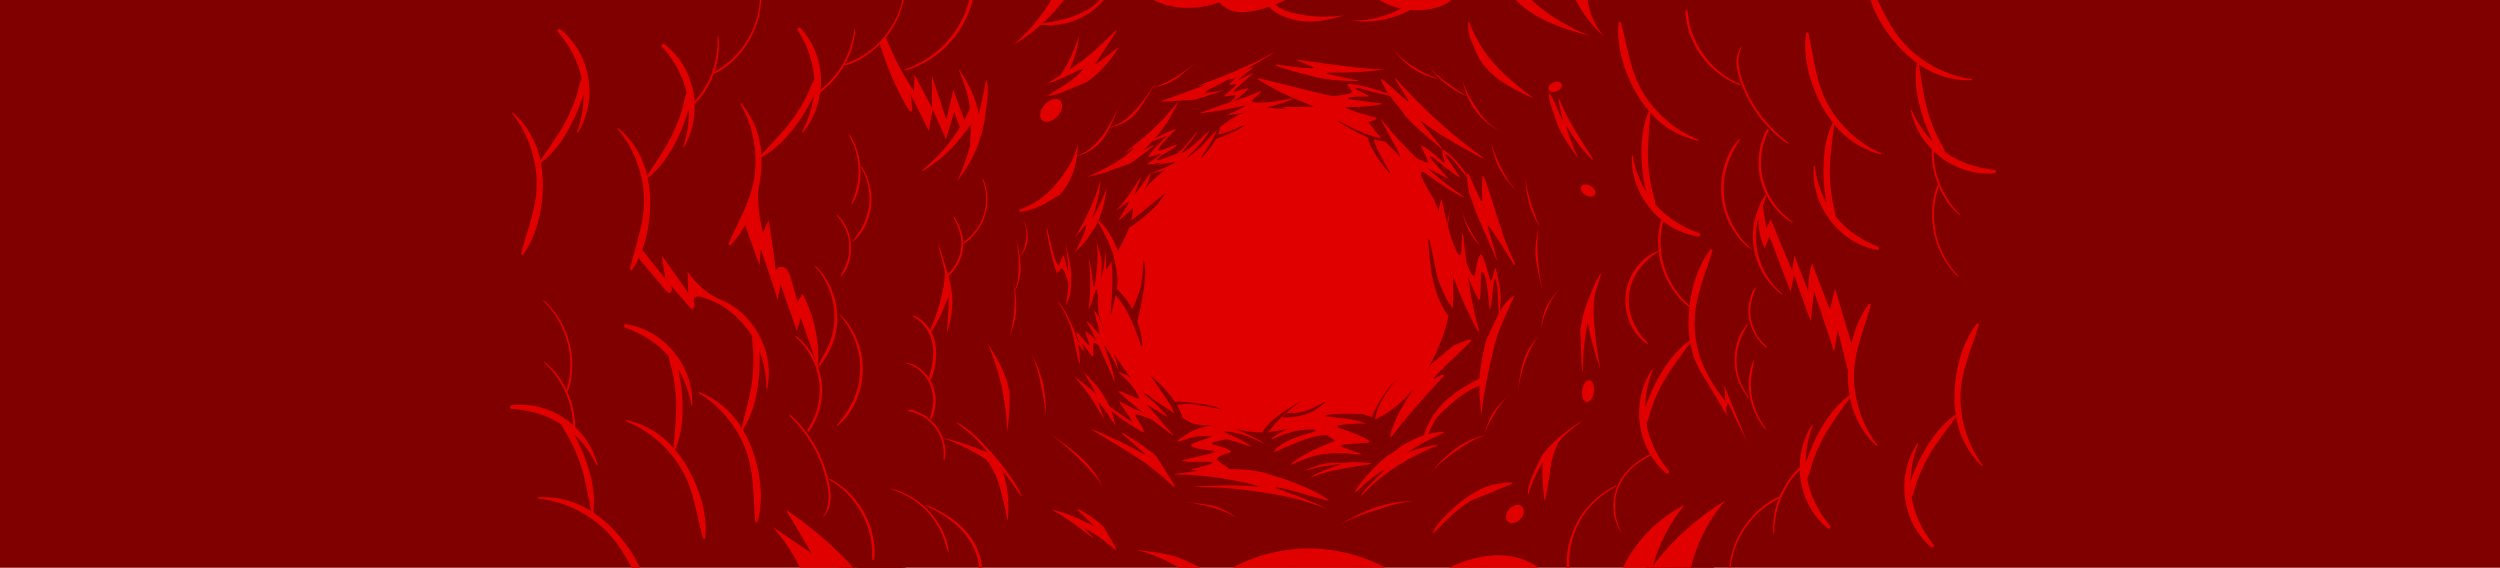 <?xml version="1.0" encoding="UTF-8"?>
<svg xmlns="http://www.w3.org/2000/svg" viewBox="0 0 1090.54 247.65">
  <defs>
    <style>
      .cls-1 {
        fill: maroon;
      }

      .cls-2 {
        fill: #e00000;
      }
    </style>
  </defs>
  <g id="Layer_1" data-name="Layer 1">
    <g id="layer1">
      <path class="cls-1" d="m753.02-61.19c-74.07-41.26-133.87-55.96-179.41-44.1-75.4,12.2-113.2,20.93-113.41,26.2-26.13,13.3-52.3,37.88-78.5,73.76-47.92,79.62-61.95,143.17-42.1,190.64,28.58,69.35,73.35,116.08,134.31,140.18,48.01,19.59,81.9,26.64,101.67,21.16,77.78-27.92,123.53-53.47,137.26-76.65,26.33-29.67,47.06-77.71,62.21-144.14,3.43-.3,7.95-57.63,13.56-172l-35.59-15.05Z"/>
    </g>
    <path class="cls-2" d="m527.75,56.81h-.02c-4.94,4.55-7.46,6.83-7.58,6.84-2.23,1.84-3.77,2.9-4.62,3.18-.17.03-.15-.11.05-.43,2.47-2.89,4.24-5.14,5.32-6.76.43-.62.77-1.18,1.02-1.7.09-.2.04-.27-.14-.2l-4.26,5.38c-1.16,1.32-2.45,2.57-3.88,3.75-1.92,1.58-4.69,3.2-8.33,4.86-.06.09.27.09.97-.02l5.99-1.12c.25-.02.29.09.1.35-.99.63-2.24,1.3-3.76,1.99-2.02.88-3.32,1.42-3.88,1.62l-3.09,1.13,2.39-.44c3.58-.76,5.57-1.22,5.96-1.39,1.12-.32,2.11-.64,2.96-.97.85-.33,1.57-.67,2.15-1.01.34-.29,1.03-.69,2.06-1.2,1.07-.72,2.08-1.44,3.03-2.17,1.9-1.45,3.57-2.92,5-4.41.43-.37,1.38-1.49,2.83-3.38.15-.29-.04-.23-.55.17-3.35,3-5.83,5.14-7.43,6.44-.8.61-1.3.97-1.5,1.08-.54.33-.8.44-.78.33,0-.05.03-.12.1-.21.93-.84,2.18-2.06,3.75-3.65.85-.88,1.58-1.68,2.18-2.41,1.61-1.92,2.93-3.8,3.95-5.63"/>
    <path class="cls-2" d="m501.86,75.31h-.02s-4.17,5.98-4.17,5.98c-.95,1.32-1.8,2.46-2.56,3.43-.14,0-.14-.18,0-.56l2.19-5.81c.34-.96.46-1.39.36-1.28-2.19,3.5-4.13,6.42-5.82,8.77-.5.77-1.63,2.2-3.38,4.31-.66.74-1.25,1.34-1.79,1.79.07.07,1.77-1.17,5.1-3.71.39-.28.59-.33.6-.16.05.1-.11.51-.49,1.22-1.2,2.17-2.46,4.33-3.78,6.47-.12.21-.13.32-.02.32,2.44-1.88,4.44-3.65,6.02-5.31l2.65-3.93c2.19-3.64,3.39-5.72,3.61-6.23.48-1.21.79-2.1.94-2.68.22-.77.43-1.6.63-2.51,0-.07-.03-.11-.07-.12"/>
    <path class="cls-2" d="m478.42,105.89h0s-.01.11,0,.28c.15,1.01.24,1.72.26,2.14.05.56.08,1.12.1,1.66.03,1.63,0,3.22-.09,4.76-.15,2.19-.32,4.07-.51,5.66-.25,1.86-.4,2.88-.46,3.07-.11.57-.23,1.07-.35,1.49-.14.28-.26.19-.37-.25-.63-4.62-1.03-7.39-1.21-8.3-.28-1.64-.53-2.87-.76-3.71.17,2.31.31,4.38.4,6.2.09,1.5.14,3.39.14,5.66-.02,2.04-.07,3.71-.17,5.02-.07.86-.11,1.4-.14,1.62-.05.54-.17,1.64-.38,3.29v.27c0,.1.02.15.03.14l.2-.29s.31-.6.8-1.82c.27-.61.92-2.67,1.96-6.19.12-.32.23-.47.33-.43.12-.05.27.26.45.93.1.38.21,1.08.33,2.1.08.81.23,3.36.43,7.65.03.28.09.37.18.29.05-.02.16-.2.31-.55.69-2.58,1.08-4.13,1.16-4.63.51-2.54.8-4.05.84-4.54.15-1,.28-1.99.38-2.98.14-1.09.22-2.55.25-4.38-.02-3.14-.08-5.67-.16-7.61-.06-1.36-.13-2.55-.21-3.56-.03,1.47-.1,2.86-.22,4.19-.17,1.62-.29,2.58-.35,2.86-.1.61-.2,1.2-.32,1.77l-1.03,3.51c.14-.76.24-2.52.31-5.28.03-.79-.02-1.75-.15-2.86-.17-1.37-.84-3.76-2-7.16"/>
    <path class="cls-2" d="m495.42,87.64l-1.33,1.77.05,1.2c0,.81-.04,1.65-.14,2.5-.1.85-.25,1.73-.45,2.62-.4,1.79-1.01,3.67-1.83,5.62-.48,1.26-1.43,3.22-2.84,5.88-.44.9-2.38,4.19-5.82,9.87-.51.91-1.06,2-1.64,3.29,0,.19.12.2.34.04.5-.39,1.28-1.11,2.33-2.14,1-.94,2.2-2.31,3.6-4.11.89-1.16,1.71-2.3,2.46-3.4.46-.59,1.44-2.18,2.94-4.78,1.11-2.04,1.95-3.96,2.53-5.78.28-.99.5-1.97.65-2.93l.17-1.44c.08-.95.1-1.89.05-2.82-.1-1.85-.46-3.66-1.08-5.41"/>
    <path class="cls-2" d="m477.35,135.65h-.02s-.05.07-.03.18c1.04,3.67,1.67,6.03,1.91,7.09.35,1.63.44,2.47.27,2.53-.15.09-.33.02-.54-.2-1.5-1.88-2.82-3.37-3.96-4.45-.66-.58-.95-.68-.86-.31,1.8,3.16,3.52,6.61,5.18,10.34,1.91,4.18,4.25,9.52,7.02,16.02-.21-1.76-.64-3.78-1.28-6.07-.9-2.98-1.5-4.85-1.8-5.61-.48-1.35-1.02-2.76-1.6-4.24.03-.2.19-.13.47.22.5.63,1,1.36,1.5,2.21,1.32,2.17,2.67,4.69,4.06,7.56.07.1.04-.09-.07-.57-.49-2.07-.97-3.9-1.43-5.5-.95-3.3-1.93-6.08-2.96-8.33l-.78-1.59c-.52-.99-1.06-1.85-1.6-2.58l-1.41-4.04c-1.32-1.95-2-2.84-2.05-2.65"/>
    <path class="cls-2" d="m488.03,162.32h-.04c-.09.02-.05.12.12.29,2.35,2.02,4.09,3.74,5.23,5.16,1.98,2.53,3.16,4.42,3.53,5.69-.02.43-.21.59-.56.46-6.22-2.87-8.96-3.82-8.22-2.85,2.46,2.29,5.37,4.79,8.72,7.51,6.17,4.91,11.06,8.66,14.65,11.23.19,0,.2-.15.02-.41l-3.57-3.9c-3.03-3.75-5.51-6.63-7.43-8.64,0-.15.11-.16.35-.03l8.02,4.87c.32.15.4.06.23-.25-1.13-1.39-2.45-2.81-3.94-4.27-2.75-2.57-4.91-4.44-6.48-5.61l.97.18,1.53.79c1.24.63,3.68,2.08,7.32,4.36.36.19.58.28.67.26-2.36-1.91-5.31-4.49-8.85-7.74-1.1-.84-2.15-1.61-3.17-2.31-2.02-1.4-3.87-2.52-5.54-3.36-1.99-.92-3.17-1.4-3.54-1.42"/>
    <path class="cls-2" d="m531.85,184.46l-7.28,1.99c-1.78.37-3.7,1.14-5.76,2.3-3.94,2.34-5.57,3.61-4.89,3.83.1.04.37,0,.8-.13,3.21-1.1,5.33-1.73,6.38-1.92,1.63-.32,3.57-.41,5.8-.28,2.39.16,5.07.59,8.02,1.29,1.3.32,2.63.68,3.97,1.08,1.61.49,3.74,1.19,6.37,2.1.33.1.57.15.71.14-2.17-1.52-4.02-2.64-5.54-3.36-1.82-.94-3.93-1.92-6.31-2.93-.24-.31-.17-.46.23-.43,2.61.18,5.49.76,8.63,1.75,1.44.48,4.33,1.71,8.66,3.7-.6-.57-1.68-1.24-3.24-2.02-1.62-.85-3.85-1.95-6.69-3.3-3.72-1.74-7.01-3.01-9.88-3.81"/>
    <path class="cls-2" d="m589.57,181.88l-1.3.02c-2.72.1-6.22.5-10.49,1.19-4.6.74-8.06,1.45-10.38,2.14-5.37,1.53-9.44,3.42-12.22,5.67-.59.48-.67.72-.24.71,3.07-1.34,5.2-2.17,6.4-2.51,1.64-.53,3.23-.96,4.76-1.27,4.62-.73,7.24-.72,7.88.01-.06.13-.39.31-1,.54-2.35.65-4.95,1.48-7.78,2.48-1.63.62-2.89,1.16-3.75,1.59-3.18,1.63-5.14,3.24-5.86,4.85l9.58-4.08,2.27-.88c2.23-.88,4.76-1.61,7.6-2.21,1.08-.22,2.34-.33,3.8-.32l3.6,2.45c-5.15,2.08-8.05,3.31-8.7,3.69-1.69.8-3.22,1.58-4.6,2.34-1.37.76-2.58,1.51-3.63,2.25l-1.46,1.09-1.22,1.06s.07.03.1.02c.11,0,.27-.04.49-.13,3.37-1.39,6.02-2.44,7.97-3.14,1.72-.57,3.6-1.01,5.64-1.34,2.4-.32,4.31-.47,5.73-.44,2.51-.04,5.89.15,10.13.57.45.01.81-.04,1.06-.14l-7.99-2.82c-.81-.34-1.11-.68-.89-1,.06-.18.76-.34,2.08-.49l9.26-.69c.87-.16,1.18-.38.93-.66-.82-.72-2.09-1.46-3.83-2.23-.98-.52-4.1-1.7-9.37-3.54-.4-.21-.61-.48-.63-.81-.04-.24.97-.48,3.02-.73,4.26-.33,8.7-.51,13.32-.52.43-.03.62-.15.58-.38-2.68-1.47-6.3-2.25-10.87-2.34"/>
    <path class="cls-2" d="m641.53,148.08h-.07c-1.96.4-4.48,1.31-7.56,2.73l-10.18,8.5c-.45.1-2.03,1.23-4.72,3.39-2.2,1.92-4.54,4.39-7.02,7.42-1.24,1.51-2.51,3.17-3.82,4.96-.15.27-.17.43-.06.46l7.74-5.6c.45-.31.67-.31.66,0-3.18,4.62-5.48,8.42-6.89,11.4-2.55,5.59-3.53,8.78-2.94,9.57,5.61-7.44,13.28-16.36,22.98-26.75.39-.56.28-.81-.34-.73-.47.12-1.71.74-3.73,1.85-.24-.12-.1-.5.43-1.12.88-1.02,6.13-6.14,15.76-15.36.24-.53.16-.77-.24-.72"/>
    <path class="cls-2" d="m628.68,87.1h0c-.21.41-.4.96-.57,1.67-.11.17-.33,1.56-.67,4.18-.25,2.3-.43,5.2-.55,8.7l1.05,12.24,5.39,20.62c.3.02.46-.54.48-1.69.19-2.12.2-5.98.02-11.56,0-.26.07-.35.2-.27,1.93,5.19,3.74,9.57,5.44,13.12,3.12,6.79,4.98,10.29,5.57,10.51.11.04.15-.15.13-.57-1.49-4.98-2.77-10.7-3.84-17.15-.38-2.29-.75-4.87-1.13-7.73-.43-3.32-1-8.17-1.71-14.56-.15-1.24-.27-2.09-.38-2.53-.16-.35-.28-.03-.36.95-.04.44-.15,2.65-.32,6.62-.03.48-.08.88-.15,1.18-.34.67-.72.69-1.15.04-.97-1.42-2.14-4.29-3.52-8.6-1.06-3.35-2.24-8.15-3.53-14.41-.19-.57-.32-.82-.4-.77"/>
    <path class="cls-2" d="m602.44,51.93h-.04c-.1.01.04.38.42,1.13l7.28,13.34c.58,1.17.8,1.81.64,1.91l-14.86-14.91c-.57-.57-.76-.5-.57.2,3.24,4.59,6.31,8.73,9.21,12.43,3.5,4.22,6.32,7.27,8.47,9.17l-3.85-2.9,4.96,4.71,9,8.86c.81.77,1.59,1.42,2.33,1.96.4.28.62.27.67-.03-5.14-7.95-7.1-12.25-5.89-12.88.41-.01.86.15,1.35.51,4.82,3.48,8.71,6.12,11.68,7.92,1.33.78,2.77,1.55,4.31,2.31.76.35,1.2.48,1.34.39-13.58-9.27-25.74-20.64-36.47-34.11"/>
    <path class="cls-2" d="m549.25,34.18h0c-.62.03-.68.25-.18.65,2.85,1.81,5.76,3.47,8.75,4.99,3.89,1.96,8.94,4.16,15.16,6.59.04.07-.33.13-1.12.17-5.22.01-8.89.06-11.01.13-1.22.14-1.72.31-1.5.53,3.11.73,6.58,1.43,10.4,2.09,4.31.68,7.46,1.02,9.44,1.02.18.38-.19.6-1.11.66l-5.99.27-1.59.14c-.35.16-.31.3.11.43l2.25.48c2.27.47,4.43.84,6.49,1.13l3.02.36c1.96.19,3.82.29,5.57.3,3.51.02,6.61-.33,9.31-1.05,1.05-.2,2.02-.53,2.91-.96.39-.25.47-.49.24-.72l-11.13-3.17c-1.27-.37-2.03-.82-2.28-1.34.07-.07.31-.11.72-.13,3.02,0,6.13-.15,9.33-.44,3.51-.37,5.4-.73,5.67-1.07l-.02-.11c-2.55-.26-7.16-.87-13.81-1.82-2.5-.37-4.9-.79-7.19-1.27-1.43-.28-3.59-.77-6.49-1.47l-25.95-6.4"/>
    <path class="cls-2" d="m549.94,39.73h-.01s-7.61,3-7.61,3c-8.88,2.88-15.31,5.11-19.28,6.71-.07.06.54,0,1.83-.17,3.63-.51,5.98-.85,7.05-1.03,2.08-.32,5.54-1,10.37-2.06.22-.04.52-.08.9-.11.24,0,.05.17-.56.49l-7.48,3.78c6.17-.88,11.12-1.78,14.86-2.69l7.03-1.98,2.53-.81c2.28-.77,3.82-1.41,4.6-1.92l.33-.24c-4.11.91-7.68,1.51-10.69,1.81-3.12.29-5.48.3-7.08.04-.57-.12-.72-.43-.45-.93l3.44-3.13c.26-.36.38-.57.35-.61.02-.1-.03-.15-.14-.15"/>
    <path class="cls-2" d="m585.72,183.14l-2.86-1.77c-5.31-4.56-7.85-11.86-7.63-21.91.25-10.1,3.36-20.69,9.35-31.76,6.02-10.42,12.89-17.8,20.61-22.13,2.49-1.38,4.94-2.34,7.35-2.86l3.55-.42c2.33-.05,4.53.39,6.6,1.34,6.2,3.23,9.66,9.55,10.38,18.99.73,9.43-1.45,19.82-6.52,31.15-5.39,11.19-11.93,19.54-19.61,25.07-7.68,5.53-14.75,6.96-21.21,4.3"/>
    <path class="cls-2" d="m566.65,134.47h-.22c-1.6.03-2.56.08-2.87.15-1.98.48-3.33.9-4.05,1.27-4.22,1.89-7.8,3.73-10.74,5.5l-18.22,44.5c1.4-.18,5.98.6,13.73,2.32,1.99.27,4.37.43,7.14.47,3.61-.26,9.96-1.39,19.04-3.37,2.13-.56,4.09-1.24,5.87-2.01l2.56-1.24c3.24-1.77,5.8-3.95,7.68-6.57.94-1.31,1.71-2.72,2.31-4.24l1.21-3.85c1.86-7.66.36-15.06-4.52-22.21l-2.72-3.55-3.28-3.51-1.21-.77c-3.3-1.93-7.2-2.89-11.69-2.89"/>
    <path class="cls-2" d="m588.04,165.17l-20.87,16.19c1.54.9,2.91,1.59,4.12,2.09.6.25,1.17.45,1.69.6,1.23.29,1.92.4,2.06.34,1.63,0,2.9-.13,3.82-.41l.75-.23c.49-.17.95-.38,1.37-.62s.82-.52,1.19-.83c.87-.64,1.71-1.57,2.51-2.79.21-.21.79-1.3,1.75-3.24.38-.83.74-1.73,1.1-2.71.2-.43.49-1.51.88-3.25.12-.67.18-1.31.19-1.91.02-1.21-.16-2.28-.56-3.22"/>
    <path class="cls-2" d="m591.2,168.85l-17.62,15.73c3.53-.11,5.83-.33,6.9-.65,1.08-.33,1.93-.67,2.53-1.03,1.25-.76,2.13-1.41,2.65-1.94.77-.76,1.46-1.55,2.08-2.38l.86-1.26c.53-.85.98-1.74,1.35-2.65.74-1.83,1.16-3.77,1.26-5.84"/>
    <path class="cls-2" d="m530.19,112.31h-.83c-1.64.06-3.14.26-4.51.6-1.57.29-3.73,1.05-6.49,2.3-4.18,1.98-9.85,5.39-17.01,10.22l-4.71,41.35c.76,1.96,2.7,4.21,5.8,6.76.41.54,3.39,2.62,8.94,6.22l8.15,4.69c2.44.79,4.62,1.15,6.52,1.08,3.9.11,9.04-1.11,15.39-3.67,4.77-2.01,8.35-4.43,10.73-7.25,2.25-2.96,4.78-8.43,7.58-16.41,2.33-6.97,3.74-13.39,4.23-19.28.38-8.37-1.72-14.33-6.28-17.88-2.87-2.26-7.39-4.35-13.58-6.27-4.83-1.56-9.48-2.37-13.95-2.45"/>
    <path class="cls-2" d="m525.46,141.68l-43.15,4.05c.14,1.61.94,3.77,2.41,6.48.73,1.72,3.62,5.97,8.66,12.75.9.74,1.82,1.4,2.77,1.98.44.39,1.92,1.07,4.43,2.04,1.86.66,4.18.99,6.99.98,1.45-.1,2.85-.58,4.18-1.43.67-.43,1.32-.95,1.96-1.56.64-.61,1.26-1.32,1.87-2.12l.9-1.27c.66-.97,1.4-2.41,2.22-4.34,2.18-6.05,4.44-11.91,6.76-17.57"/>
    <path class="cls-2" d="m510.1,109.64l-27.8,11.88c-3.04,9.34-3.21,16.49-.5,21.45,1.54,2.66,3.22,5.01,5.05,7.05l1.37,1.29c.92.78,1.87,1.41,2.83,1.88,2.84,1.44,6,1.41,9.5-.08,4.35-2.13,7.51-4.19,9.49-6.16,2.19-2.07,3.64-4.27,4.33-6.59.51-2.04.79-3.93.82-5.66.15-1.3-.04-4.23-.57-8.78-.91-6.77-2.42-12.2-4.52-16.27"/>
    <path class="cls-2" d="m480.44,127.47l-.93,2.35-.46,2.49v2.62s.48,2.76.48,2.76l.94,2.9,1.4,3.03,1.87,3.17,2.34,3.31,2.8,3.44c.35.37.72.71,1.11,1,.54.53,1.63,1,3.26,1.4,1.15.18,2.26.16,3.34-.04.71-.21,1.38-.48,2.03-.79.36-.09,1.25-.67,2.68-1.73,1.1-.91,2.06-2.02,2.91-3.33l-23.76-22.58"/>
    <path class="cls-2" d="m480.67,129.08l-.43.74c-1.03,2.12-1.06,5.49-.1,10.09.57,2.03,1.31,4.03,2.24,5.99.46.98.97,1.96,1.51,2.92.22.49,1.14,1.92,2.77,4.29,4.26,5.28,9.12,5.92,14.56,1.9l-20.54-25.94"/>
    <path class="cls-2" d="m540.22,67.39l-20.53.74c-5.28,2.32-8.3,3.82-9.08,4.51-1.85,1.15-3.58,2.39-5.19,3.73-3.23,2.68-6,5.75-8.3,9.2-1.57,2.6-2.41,4.58-2.52,5.95-.33,8.01-.66,12.46-1,13.35-3.92,7.3-6.1,12.1-6.55,14.38-.63,4.86.29,8.11,2.77,9.77,2.34,1.78,5.25,3.14,8.74,4.1,1.78.57,4.6.85,8.46.82,3.38-.1,6.84-.6,10.36-1.48,2.58-.44,7.35-2.16,14.31-5.15,3.14-1.44,5.79-2.99,7.96-4.63,1.08-.82,2.05-1.67,2.89-2.54l1.17-1.32c.72-.89,1.32-1.81,1.8-2.76.92-2.51,1.72-4.99,2.39-7.44,1.47-6.1,2.2-9.72,2.2-10.88.61-4.76.73-9.42.36-13.98-.68-3.6-1.73-6.67-3.15-9.23l-1.14-1.82c-.81-1.15-1.71-2.17-2.7-3.06-.99-.89-2.08-1.65-3.26-2.28"/>
    <path class="cls-2" d="m495.58,99.93l-5.35,8.26c.1.14-2.52,3.33-7.88,9.59-.73.96-1.31,1.91-1.74,2.85l-.53,1.5c-.2.76-.29,1.49-.27,2.22.04,1.45.51,2.83,1.41,4.14.31.53,1.01,1.3,2.1,2.31.74.55,1.2.85,1.38.89,1.22.63,2.83.73,4.85.3.75-.18,1.55-.44,2.38-.8.37-.07,1.71-.8,4.02-2.19.61-.36,1.95-1.33,4.01-2.91.68-.62,1.35-1.42,2-2.41,1.97-2.97,3.82-7.6,5.57-13.9l-11.97-9.86"/>
    <path class="cls-2" d="m552.61,46.94l-4.2.4-4.14,1.06-4.09,1.73-4.03,2.39c-2.66,1.81-5.29,4.07-7.88,6.77-2.59,2.7-5.13,5.84-7.64,9.42l-3.73,5.7c-3.65,5.38-6.18,10.14-7.59,14.26-.18.78-.21,1.39-.09,1.84-.03.45.68,1.47,2.11,3.06,1.33,1.19,3.19,2.15,5.57,2.89,1.19.37,2.51.68,3.96.94l14.35.16c12.37-5.2,22.59-10.5,30.65-15.9,4.03-2.7,7.52-5.42,10.48-8.17l4.03-4.14,3.22-4.17,2.41-4.21c.81-2.21.97-4.11.48-5.69-.25-.79-.66-1.5-1.23-2.13l-.98-.89c-.74-.55-1.63-1.02-2.7-1.41-3.26-1.14-5.94-1.83-8.05-2.08l-20.9-1.83"/>
    <path class="cls-2" d="m530.29,62.55l-1.81.48c-4.79,1.52-9.24,4.85-13.35,10-2.8,3.65-4.82,6.8-6.07,9.45l-.79,1.89-.5,1.71-.21,1.52.08,1.33.37,1.15,22.28-27.54"/>
    <path class="cls-2" d="m578.72,53.11l-2.63.11c-1.76.15-3.54.45-5.33.91-4.49,1.4-7.21,2.41-8.14,3.06-5.81,2.98-11.08,6.79-15.82,11.43l-6.36,6.29c-3.86,4.18-6.96,8.32-9.3,12.44l-2.93,6.15-1.79,6.1-.65,6.05.5,6.01,1.64,5.96c.71,1.42,1.75,2.85,3.12,4.31,4.11,4.38,11.2,8.94,21.27,13.7l6.4,2.73c1.28.4,3.83.56,7.64.47,5.78-.22,13.8-1.34,24.05-3.35l33.61-24.92c1.6-1.42,3.07-5.19,4.39-11.29.53-3.15-.46-7.18-3-12.11-3.31-5.37-6.49-9.45-9.52-12.24-1.02-.89-6.33-4.29-15.94-10.2-4.48-4.83-7.15-7.52-8.01-8.05-4.14-2.5-8.54-3.68-13.19-3.55"/>
    <path class="cls-2" d="m609.6,85.83h-.34c-.91.02-1.84.1-2.79.24l24.14,26.83c.21-.41.35-.87.44-1.39s.11-1.1.07-1.73l-.1-.99c-.2-1.37-.63-2.96-1.32-4.78-1.86-4.44-3.92-8.11-6.19-10.99-1.65-1.96-2.77-3.11-3.35-3.48-.87-.71-1.78-1.32-2.72-1.83l-1.45-.68c-.99-.41-2.01-.71-3.07-.91-1.06-.2-2.17-.3-3.31-.3"/>
    <path class="cls-2" d="m577.1,47.07l-1.33.09c-3.47.47-6.27,2.81-8.4,7.01l45.91,35.12c-.02-1.54-.25-4.65-.69-9.34-.19-1.7-.41-3.15-.66-4.35-.25-1.2-.52-2.16-.82-2.86l-.47-.87-.51-.5c-.01-.34-.36-.92-1.06-1.74-4.4-4.6-11-10.44-19.8-17.51-3.54-2.39-5.95-3.74-7.21-4.05-1.77-.67-3.43-1-4.96-1"/>
    <path class="cls-2" d="m579.59,45.97l-1.05.03c-2.05.13-3.83.64-5.33,1.53-.5.3-.97.64-1.41,1.02-.82.82-1.55,1.68-2.21,2.6-.43.4-1.23,1.89-2.4,4.48-.82,2.14-1.32,4.49-1.49,7.05l42.75,8.65c-5.86-10.68-10.27-17.23-13.22-19.66l-1.07-.91c-.74-.58-1.54-1.11-2.39-1.6-.86-.48-1.77-.91-2.74-1.3-3.19-1.21-6.34-1.84-9.45-1.9"/>
    <path class="cls-2" d="m629.14,188.37h-.29c-.83.04-2.2.22-4.09.55l-2.06.49c-1.37.37-2.73.83-4.07,1.37s-2.67,1.17-3.99,1.88l-1.96,1.13c-.67.29-2.59,1.67-5.76,4.15l-1.61.71c-2.39,2.02-4.58,4.06-6.56,6.1-1.6,1.53-3.77,4.1-6.51,7.72-1.11,1.82-1.35,2.55-.7,2.19,3.68-3.55,6.18-5.76,7.5-6.63,1.86-1.39,3.62-2.48,5.27-3.28-3.34,3.11-5.89,5.61-7.64,7.48-.69.66-1.55,1.72-2.59,3.17-.28.47-.35.79-.23.95,1.83-2.02,3.8-3.96,5.92-5.81l3.29-2.72c2.27-1.77,4.68-3.46,7.24-5.06,5.12-3.2,10.82-6.08,17.11-8.61.18-.37-2-.03-6.55,1.03-3.4.89-5.81,1.72-7.25,2.49,1.77-1.28,3.8-2.56,6.08-3.85,1.57-.97,4.83-2.6,9.79-4.89.59-.33.48-.52-.33-.56"/>
    <path class="cls-2" d="m472.63,162.29l.16.2c.38.48,1.92,3.13,4.61,7.94.38.67.56,1.06.52,1.18l-5.68-4.72-3-2.18c-.38-.27-.56-.37-.53-.31,1.11,1.22,2.17,2.44,3.17,3.67l1.5,1.91c.99,1.3,1.94,2.64,2.87,4.04,1.86,2.79,3.6,5.76,5.23,8.92-.03-.41-.2-1.1-.51-2.06-.63-1.88-1.24-3.52-1.8-4.91-.02-.09-.02-.14,0-.16.11-.3,1.05.72,2.8,3.05.85,1.09,2.32,3.29,4.41,6.61.03.02.06,0,.09-.07-.43-1.96-.7-3.1-.81-3.41-.39-1.41-.81-2.69-1.28-3.84-.23-.57-.48-1.11-.73-1.62l-1.74-3.1c-1.08-1.81-1.81-2.93-2.19-3.36-1.76-2.36-4.13-4.96-7.1-7.81"/>
    <path class="cls-2" d="m461.68,131.63h-.01s-.05.05-.05.12c1.33,2.16,2.08,3.43,2.26,3.81.45.81.86,1.6,1.23,2.36.74,1.53,1.34,2.96,1.79,4.29.16.47.33,1,.49,1.59l.26.93.43,1.68,2.24,10.67c.13.54.25.96.36,1.27.02.13.07.19.18.19.12,0,.18-.16.19-.48l-.07-1.85c-.11-1.88-.25-3.33-.42-4.36-.3-2.12-.89-4.46-1.76-7.04l-.34-.98-2.11-4.64c-.29-.64-.61-1.27-.95-1.9-.15-.36-1.08-1.86-2.78-4.48-.53-.81-.84-1.2-.92-1.17"/>
    <path class="cls-2" d="m464.82,106.2l.22,1.48.2,1.5c.13,1.01.24,2.03.34,3.07.1,1.03.19,2.08.26,3.14.07,1.06.14,2.13.18,3.22.05,1.13.08,2.19.09,3.18.01,1.26-.05,2.62-.18,4.09l-.05.54-.6,4.86c-.11,1.15-.16,1.71-.15,1.68.02.07.13-.12.33-.58l1.29-3.51c.25-1.88.4-3.36.47-4.45.03-.43.06-.87.08-1.31.03-.73.04-1.44.03-2.12,0-.84-.07-1.98-.22-3.4-.07-.69-.18-1.44-.31-2.26-.4-2.45-1.06-5.5-1.98-9.15"/>
    <path class="cls-2" d="m480.17,78.39h0c-.58,1.96-1.22,3.89-1.9,5.8l-1.08,2.86c-.75,1.9-1.57,3.79-2.45,5.66-1.76,3.75-3.77,7.45-6.04,11.09l4.79-5.67c.21-.22.33-.14.36.23-.04.69-.38,1.83-1.01,3.42-1.32,3.08-2.59,5.76-3.81,8.04,2.2-1.96,4.09-4.01,5.67-6.16.29-.44.51-.84.67-1.2l2.31-3.21.85-1.7c.54-1.15,1.03-2.32,1.47-3.53l.63-1.83c.39-1.24.74-2.51,1.03-3.81.65-3.16.99-5.32,1.03-6.47-.69,2.16-1.46,4.14-2.31,5.93-1.84,3.71-3.22,6.26-4.13,7.66,1.12-3.06,1.89-5.49,2.32-7.3.26-1.09.52-2.35.76-3.8.64-4.17.92-6.18.85-6.01"/>
    <path class="cls-2" d="m514,44.12l-2,2.57c-5.54,6.84-12.83,13.57-21.86,20.19,5.4-3.27,5.72-2.97.98.9-4.15,3.22-9.78,6.35-16.9,9.37,4.13-.86,6.6-1.45,7.42-1.74,1.42-.42,2.41-.81,2.94-1.16l8.42-2.91c2.48-1.63,5.89-4.18,10.24-7.66.17-.26-.04-.31-.62-.16l-3.46,1.78c-.15.06-.17,0-.08-.16l2.07-1.96c1.35-1.34,2.63-2.74,3.84-4.2s2.35-2.99,3.42-4.58c2.14-3.18,4-6.61,5.59-10.29"/>
    <path class="cls-2" d="m555.33,22.94h-.02c-3.91,2.24-6.53,3.65-7.87,4.21-2.1,1.01-4.43,2.07-7,3.18-5.14,2.22-11.23,4.64-18.26,7.26l3.07-.6c.34,0,.1.19-.72.56l-17.96,6.54c-.18.16-.13.24.16.23,4.37-.18,9.05-.44,14.06-.79,3.11-.81,7.57-2.23,13.38-4.27-2.35.48-4.99.91-7.9,1.27-.59.05-.71-.14-.35-.56.2-.2,1.02-.69,2.46-1.47,6.77-3.44,10.89-5.58,12.37-6.45l13.88-8.44c.73-.45.97-.68.71-.68"/>
    <path class="cls-2" d="m565.55,26h-.05c-.1.04.05.17.47.4l6.8,2.83c.28.22.34.37.18.44-.77.15-2.47.11-5.09-.13-2.76-.3-6.21-.73-10.35-1.29-.32-.04-.58-.06-.77-.07-.55,0-.64.11-.28.34.82.37,1.5.64,2.05.8,2.88.92,5.62,1.74,8.23,2.45l7.97,2.03,1.8.37c1.24.23,2.56.42,3.96.59l2.15.22c2.95.27,6.21.41,9.79.42.36-.13.3-.25-.18-.37-4.83-.96-8.13-1.64-9.88-2.05-2.82-.61-4.14-.97-3.94-1.07.31-.11.69-.16,1.14-.17,5.33-.02,10.17-.15,14.52-.42,4.98-.4,8.18-.76,9.61-1.09-2.26.07-6.56-.2-12.91-.83-7.06-.88-15.46-2.01-25.2-3.4"/>
    <path class="cls-2" d="m608.78,34.15h-.05c-.11.08-.04.41.22,1l5.25,8.41c.16.25.18.48.07.69-.07.07-.55-.26-1.44-1.01-5.23-4.7-8.45-7.52-9.66-8.46-.72-.44-.92-.29-.61.45.25.62,1.09,2.27,2.52,4.97,5.2,6.61,7.75,9.95,7.65,10.02.15.33,1.86,2.09,5.15,5.27,2.93,2.73,6.72,5.96,11.36,9.71.21.08.06-.24-.46-.96-3.1-3.74-6.03-7.36-8.78-10.85-.29-.37-.34-.59-.15-.67,2.98,2.27,6.34,4.59,10.06,6.95,11.41,6.62,17.07,9.73,16.96,9.33.12-.02.15-.12.09-.29l-4.54-3.33c-3-2.26-5.96-4.61-8.86-7.05-2.9-2.43-5.75-4.95-8.54-7.55-5.57-5.2-10.98-10.74-16.22-16.63"/>
    <path class="cls-2" d="m640.12,75.58h-.01c-.18.2-.22.87-.14,2,.22,2.31.5,4.45.85,6.44l2.89,8.11.97,2.44c1.43,3.42,4.2,9.79,8.33,19.09.09,0,0-.45-.25-1.36l-3.74-13.22c-.09-.26,0-.43.27-.51.24.22.6.67,1.09,1.33l3.04,4.49c1.71,2.62,3.96,6.21,6.75,10.75.18.27.36.41.55.41.17-.02.25-.06.23-.11-.03-.22-.13-.54-.3-.97-1.59-3.26-3.15-6.93-4.66-11-3.27-10.26-5.56-17.37-6.87-21.33-.69-2.16-1.32-3.87-1.87-5.13-.32-.63-.53-.5-.62.38-.15,2.86-.17,6.12-.07,9.79,0,.35-.05.53-.17.53-.24-.07-.51-.38-.81-.93l-4.66-10.27c-.25-.54-.52-.85-.79-.92"/>
    <path class="cls-2" d="m660.43,128.87h-.08c-2.38,1.81-4.25,3.86-5.6,6.17l-1.26,2.29-5.28,11.23c-1.64,7.11-2.56,12.15-2.76,15.13-.14,3.48-.15,6.25-.03,8.31.26,4.18.56,7.14.89,8.87.15-2.74.61-6.29,1.38-10.64l.64-3.42.75-3.72c.17-1.04,1.16-5.37,2.97-12.98.81-2.84,1.63-5.3,2.45-7.39l6.02-13.6c.02-.18,0-.26-.09-.24"/>
    <path class="cls-2" d="m534.78,204.55l-2.29.09c-2.27.05-6.22.38-11.86.99-4.09.53-6.57.88-7.43,1.05-.8.14-1.07.25-.81.34,5.57-.13,12.2.38,19.89,1.52,2.76.42,6.36,1.09,10.79,2.02,4.26.98,6.21,1.56,5.87,1.74-.05.03-.14.05-.27.05-1.4-.16-3.68-.33-6.86-.51-1.69-.08-3.6-.12-5.74-.12-4.59.03-10.39.26-17.37.69,6.92-.01,12.39.16,16.41.53,1.18.03,4.76.41,10.75,1.12,2.4.32,4.8.68,7.21,1.08,4.16.64,8.19,1.45,12.1,2.44,1.96.5,3.88,1.04,5.77,1.62,4.68,1.54,7.45,2.52,8.31,2.93-2.82-1.39-5.89-2.76-9.2-4.13-2.35-1.03-6.87-2.72-13.56-5.07-.18-.23-.04-.33.42-.3l1.74.28c.44.07,1.22.24,2.33.51-.12-.05-.02-.04.31.03,1.34.3,7.11,1.92,17.31,4.86.58.16.96.22,1.15.18-.09-.31-1.49-1.29-4.21-2.93-2.37-1.34-5.37-2.74-8.99-4.21-1.81-.73-3.78-1.48-5.9-2.25l-9.61-3.05c-2.13-.43-4.39-.78-6.77-1.02-1.72-.24-4.88-.4-9.49-.48"/>
    <path class="cls-2" d="m475.99,187.22h-.02s-.08.02-.08.04c6.65,3.95,11.2,6.7,13.63,8.25,3.4,2.12,6.6,4.17,9.61,6.16,3.16,2.11,7.53,5.73,13.11,10.89.32-.04.06-.8-.78-2.27l-6.93-11.08c-1.13-1.13-3.57-3.02-7.32-5.69-2.23-1.53-4.69-3.07-7.37-4.61-.31-.07-.45-.03-.4.11.12.21.29.4.51.6l9,7.84c.53.53.54.73.03.62-4.26-2.41-7.79-4.28-10.61-5.6-7.73-3.52-11.86-5.28-12.39-5.27"/>
    <path class="cls-2" d="m478.48,95.59v.04c0,.14.03.27.1.39,2.59,4.72,4.3,8.03,5.12,9.93.9,2.07,1.63,4.15,2.19,6.24.79,3.04.81,6.25.05,9.61l2.73-8.74c-.72-3.18-1.9-6.22-3.55-9.13-1.93-3.62-4.15-6.4-6.64-8.34"/>
    <path class="cls-2" d="m512.75,56.38l-.51.11c-1.65.47-5.55,2.32-11.71,5.55.1.07,1.07-.16,2.91-.71,1.32-.4,3-1.02,5.03-1.86.21-.08.34-.08.39-.02-2.64,2.4-5.31,5.3-8.02,8.71-.05.27.47.3,1.56.09.55-.13,1.12-.29,1.71-.49,1.05-.38,1.83-.68,2.33-.92.06,0,.1,0,.11,0,.04,0,.03.07-.04.19-.08.1-.25.25-.52.47-.8.65-2.45,1.84-4.95,3.58-.26.19-.4.35-.41.48.02.1.04.15.08.17.78-.03,1.57-.09,2.38-.19.39,0,1.63-.22,3.72-.63,1.69-.37,3.43-.87,5.23-1.49l2.55-2.84c-2.83,1.12-5.53,2.1-8.12,2.95-1.17.38-1.78.48-1.82.29-.08-.26.44-.86,1.56-1.8l4.64-2.69c.7-.47,1.58-1.19,2.66-2.16.13-.2-.21-.17-1,.1-2.96,1.22-5.01,2.01-6.14,2.38-.68.21-1.06.16-1.13-.15.06-.59.61-1.49,1.65-2.69,1.9-2.25,3.79-4.25,5.67-6,.23-.28.3-.42.2-.42"/>
    <path class="cls-2" d="m546.72,29.38h-.04c-2.27.68-4.52,1.47-6.73,2.38-.7.3-1.1.47-1.18.52l-5.07,2.51c-.08.19,1.54.01,4.86-.54.17.07.18.17.04.32l-2.05,1.72c-.22.19-.33.36-.34.51.07.14.22.2.43.19.56,0,1.34-.12,2.35-.36.22-.01.33.04.32.16,0,.17-.31.56-.94,1.16l-4.36,3.84c-.03.07-.02.11.04.15.03.03.17.05.42.05.5,0,1.89-.17,4.16-.5.31-.02.48.03.5.13-.11.4-.39.86-.84,1.38-.91.96-1.74,1.71-2.5,2.25l2.61-1.22.81-.59c2.13-1.58,3.96-3.22,5.5-4.95,0-.08-.07-.12-.19-.11l-.78.18c-1.23.31-2.91.8-5.04,1.47-.28.05-.41,0-.39-.19.02-.23.59-.88,1.72-1.93l6.67-5.96c.02-.13-.14-.12-.47.04-.89.41-2.72,1.31-5.46,2.7-.27.1-.31,0-.14-.32.28-.3.67-.64,1.16-1.02l5.06-3.91s-.07-.07-.14-.07"/>
    <path class="cls-2" d="m588.42,36.66l-.15.02c-.46.09-.6.31-.42.64,0,.08.67.85,2.02,2.32.07.25-.07.5-.42.75-.61.37-1.55.66-2.85.88-.93.17-3.02.45-6.26.84-.1,0-.16.04-.2.09,0,.16.14.29.41.38l5.25,1.9,7.01-.32c-2.5-.48-3.93-.78-4.28-.9-.33-.11-.51-.23-.55-.37,0-.13.25-.26.78-.4.53-.12,1.37-.21,2.52-.28,1.44-.07,3.2-.1,5.29-.09.33-.02.49-.05.48-.09.18-.05-.08-.26-.79-.64-.28-.18-1.86-.98-4.72-2.39-.22-.14-.34-.26-.34-.36.07-.16.24-.25.51-.27.42-.02,1.01.06,1.79.23l4.93,1.41c1.71.34,3.31.69,4.8,1.05,1.13.26,2.89.73,5.29,1.43.32-.08-.76-.64-3.25-1.69-2.72-1.01-5.01-1.76-6.87-2.27-.86-.25-1.69-.48-2.5-.68-.44-.13-1.59-.38-3.45-.73-1.45-.25-2.8-.4-4.05-.45"/>
    <path class="cls-2" d="m620.13,63.44h0c-.22,0-.28.16-.18.5l2.76,5.78c.19.45.27.8.25,1.05-.14.23-.53.24-1.16,0-3.78-1.75-5.84-2.66-6.18-2.74l3.17,3.73c1.15.37,2.3.84,3.45,1.41l9.29,4.66c.08-.07.03-.22-.14-.46-1.96-2.04-4.42-4.84-7.38-8.38-.27-.37-.39-.62-.34-.74.1-.11.26-.12.47-.05.28.08.76.36,1.43.84,3.69,3.03,6.56,5.28,8.61,6.76,1.52,1.08,2.37,1.62,2.52,1.61.07-.16-.05-.47-.36-.92l-5.34-7.89c-.3-.56-.42-.88-.37-.95,0-.16.1-.23.31-.23.98.52,2.06,1.46,3.24,2.8l6.57,8.15c-.7-1.92-2.06-4.09-4.08-6.5-1.67-2.06-3.97-4.24-6.89-6.53-.42-.23-.64-.06-.67.51,0,.3.32,1.83,1,4.61.05.34-.09.47-.41.4-.1-.03-.3-.17-.59-.42-2.01-1.91-3.54-3.27-4.59-4.09-2.44-1.82-3.91-2.79-4.4-2.9"/>
    <path class="cls-2" d="m646.01,111.01l-.11.02c-.39.23-.78.97-1.15,2.21-.46,1.54-.92,3.73-1.37,6.57-.03.19-.1.35-.19.47-.72.48-1.94-1.47-3.66-5.86l-.48,3.53c2.67,6.09,4.22,9.54,4.65,10.33.82,1.7,1.32,2.54,1.48,2.54.32-.06.51-.71.58-1.97.1-.73.19-3.96.28-9.69.14-.76.48-.8,1.01-.14.64,1.06,1.11,2.56,1.43,4.5.21,1.14.64,4.67,1.29,10.6.04.42.11.66.21.71.1.02.18-.08.23-.3.06-.21.18-.89.35-2.03.62-6.23.99-9.49,1.13-9.79.19-.81.43-1.05.73-.72.27.43.51,1.51.71,3.23.14,1.3.39,5.38.73,12.23.06.19.1.28.13.26.19-.59.38-2.29.57-5.08.09-2.16.06-3.97-.09-5.41-.15-1.96-.81-5.32-1.96-10.07-.15-.26-.29-.25-.42.05l-1.18,4.29-.2.51c-.23.43-.43.52-.59.28-.12-.13-.23-.35-.33-.68-.77-3.05-1.4-5.29-1.91-6.73-.7-1.92-1.14-3.03-1.31-3.34-.07-.24-.26-.42-.56-.53"/>
    <path class="cls-2" d="m530.15,189.87l-1.84.65-5.99,2.14c-.75.28-1.21.46-1.38.55-1.03.4-1.48.79-1.37,1.17.04.21.26.42.65.61.57.24.96.39,1.18.43.81.31,3.49.73,8.04,1.26.47.16.6.32.41.46-.27.25-1.29.6-3.05,1.05-1.7.43-5.08,1.2-10.14,2.32-.39.11-.6.18-.61.21-.17.07-.24.18-.2.31-.04.03.14.1.56.21l1.81.2c1.05.07,4.1.07,9.17,0,.84.03,1.31.11,1.42.23.37.23-.31.62-2.03,1.18-1.65.54-3.89,1.11-6.73,1.72-.11.1-.11.21.02.33.27.1.62.2,1.07.3,2,.41,4.96.75,8.88,1.02,4.47.32,7.01.35,7.64.11.08-.11.09-.2.04-.28-.42-.57-.7-.92-.85-1.05-1.08-.85-2.81-2.09-5.19-3.73-.38-.3-.59-.53-.66-.69-.17-.48.05-.91.65-1.28.63-.52,2.28-1.15,4.95-1.87.22-.08.32-.24.33-.51.07-.23-.7-.68-2.32-1.36-1.11-.46-2.89-1.01-5.32-1.66-.22-.06-.43-.17-.6-.33-.11-.19.06-.41.5-.66.2-.11,1.21-.5,3.03-1.15l-2.04-1.87"/>
    <path class="cls-2" d="m531.35,187.79l-.22.02c-.6.09-1.24.53-1.94,1.33l-2.26,4.59c.32-.15,1.15-.41,2.49-.8,1.79-.42,3.12-.74,3.98-.97.69-.21,1.13-.36,1.33-.44.26-.1.4-.17.42-.21.11-.23-.61-1.1-2.17-2.59-.37-.33-.67-.57-.91-.72-.18-.13-.42-.2-.72-.21"/>
    <path class="cls-2" d="m488.47,175.14h-.06c-.17.07.14.69.92,1.87,1.23,1.89,2.71,4.01,4.44,6.38.15.25.23.41.24.5.02.04-.02.07-.12.11-.21,0-.58-.17-1.08-.51-3.98-2.89-7.34-5.2-10.05-6.91l-1.02-.63c-.06-.04-.13-.07-.19-.08-.15-.04-.08.11.19.45,1.41,1.62,3.85,3.7,7.32,6.24,2,1.46,4.05,2.82,6.14,4.08,1.05.63,2.1,1.23,3.17,1.8.13.03.24.03.32.01.3-.01.28-.44-.06-1.29-.27-.65-1.32-2.43-3.17-5.36-.2-.34-.24-.61-.12-.82.26-.21.91-.15,1.96.18.85.25,2.76.92,5.72,2.03l-3.23-2.72c-1.1-.36-2.45-.91-4.05-1.65l-2.6-1.25-4.68-2.42"/>
    <path class="cls-2" d="m473.74,144.66h-.06c-.14.02-.16.26-.06.74.09.39.61,1.98,1.58,4.78.09.35.12.54.07.58-.11.02-.21,0-.28-.05-.1-.08-.28-.26-.56-.56-.56-.57-1.91-2.14-4.06-4.74-.24-.27-.42-.43-.54-.49-.26,0-.34.24-.24.71.08.55.49,1.88,1.25,3.98-.01.04-.07,0-.18-.12-1.15-1.58-1.77-2.42-1.88-2.52-.14-.13-.2-.12-.2.04.32.76.57,1.25.73,1.47.22.37.48.77.78,1.2l1.01,1.38c.34.46.79,1.01,1.34,1.66.36.39.55.48.56.25.07-.07-.21-.98-.85-2.71-.04-.17.01-.24.15-.22.05.02.26.27.64.76l2.87,3.94c.36.46.63.71.82.72.2.01.32-.3.36-.94.04-.63-.03-1.93-.19-3.91-.01-.23.03-.45.14-.68.14-.35.51-.37,1.13-.06.57.29,1.36.86,2.36,1.71l-.46-1.82c-.92-.61-2.82-2.22-5.7-4.81-.27-.23-.44-.33-.51-.3"/>
    <path class="cls-2" d="m456.6,99.34h-.01c-.12.23-.08.91.1,2.04.06.58.5,2.83,1.33,6.75.99,4.65,1.91,8.11,2.76,10.38.17.4.39.55.68.46.16-.11.58-.71,1.25-1.8.23-.18.46-.16.71.04l.26.24c.18.19.36.45.55.77.19.32.38.7.57,1.14.39.89.79,2.03,1.22,3.42v-3.69s-1.65-6.35-1.65-6.35c-.17-.59-.27-.92-.31-1-.16-.37-.34-.39-.55-.05-.21.36-.63,1.51-1.26,3.43-.06.16-.15.3-.26.42-.21.25-.5.06-.87-.56-.67-1.3-1.29-2.98-1.88-5.03l-2.42-10.09c-.08-.34-.15-.51-.19-.51"/>
    <path class="cls-2" d="m464.14,116.44h-.01s-.05.04-.05.11c.56,2.36.89,3.68.98,3.94.15.45.63,1.7,1.46,3.73.1.2.18.3.23.28l.05-.02s.06-.07.09-.13c.03-.07.06-.16.08-.27.05-.22.1-.53.14-.93l-.23-4.96c-.4.13-.8.05-1.18-.23-.19-.13-.41-.32-.66-.57-.25-.25-.53-.56-.83-.93-.03-.02-.05-.02-.06-.02"/>
    <path class="cls-2" d="m589.95,201.56l-5.25.45c-1.8-.35-3.9-.3-6.29.14-.59.12-1.2.25-1.8.41-.29.05-1.23.33-2.79.82-1.22.4-2.56.92-4.02,1.56-.32.16-.38.24-.18.26,3.42-.93,6.14-1.55,8.15-1.88,4.16-.62,6.37-.87,6.64-.75.04.11-.05.2-.26.27-3.4,1.12-5.96,2.06-7.68,2.81-3.38,1.51-4.95,2.36-4.71,2.53,3.95-1.39,6.99-2.32,9.12-2.78,1.97-.44,4.67-.97,8.08-1.57.57-.11,3.25-.51,8.05-1.22.52-.08.88-.17,1.08-.26.35-.15,0-.29-1.07-.41-1.4-.16-3.76-.29-7.08-.37"/>
    <path class="cls-2" d="m646.12,164.83h-.04c-.11,0-.23.02-.37.06-1.71.88-3.31,1.76-4.81,2.62s-2.88,1.72-4.16,2.56c-.77.43-2.45,1.68-5.02,3.74-.95.82-1.8,1.62-2.53,2.42-1.88,1.97-3.48,4.06-4.81,6.28-.66,1.11-1.26,2.25-1.78,3.42l-.73,1.78c-.46,1.2-.84,2.43-1.16,3.69l1.89-.49c.94-3,2.07-5.52,3.39-7.55.44-.68.9-1.31,1.38-1.88-.03-.08.98-1.09,3.03-3.03,6.02-5.63,11.38-9.13,16.07-10.5.43-.43.59-1.1.49-2.01-.09-.79-.37-1.16-.85-1.1"/>
    <path class="cls-2" d="m470.21,62.71l-.47,1.84c-.72,2.47-1.83,5.01-3.33,7.62-.75,1.3-1.59,2.62-2.53,3.96-.69,1.06-1.97,2.69-3.85,4.91-2,2.21-4.22,4.21-6.64,5.99-1.17.81-2.21,1.46-3.14,1.95-.88.47-2.55,1.24-5,2.29-.4.2-.67.41-.8.62.18.88,2.77.43,7.77-1.37,1.29-.5,2.45-1.02,3.49-1.58l6.56-4.01c1.12-1.18,2.13-2.46,3.02-3.85l1.24-2.16c.77-1.49,1.41-3.08,1.94-4.78,1.06-3.39,1.64-7.2,1.74-11.42"/>
    <path class="cls-2" d="m638.1,35.27l.02.19c.42,2.35,1.06,4.49,1.92,6.42,1.19,2.72,2.39,4.86,3.61,6.41,3.21,4.23,6.9,7.22,11.07,8.96-3.39-1.59-6.4-4.15-9.02-7.67-.5-.6-1.67-2.38-3.51-5.34-.42-.65-.94-1.53-1.54-2.65-1.14-2.17-1.99-4.28-2.55-6.32"/>
    <path class="cls-2" d="m650.55,62.63l.07.41c.92,4.54,2.12,8.11,3.58,10.7,1.89,3.46,4.67,7.01,8.35,10.66-2.74-2.92-4.97-5.98-6.68-9.16-1.03-1.87-2.11-4.16-3.24-6.88-.5-1.2-.88-2.16-1.16-2.89-.36-1.21-.61-1.94-.76-2.2l-.16-.65"/>
    <path class="cls-2" d="m671.25,99.58l-.05.15c-.47,1.45-.84,3.17-1.11,5.17-.13,1.09-.23,2.22-.28,3.41-.03.83-.04,1.42-.04,1.79,0,.6,0,.96.02,1.08.04.73.12,1.47.24,2.23.27,1.82.5,3.17.68,4.07.31,1.73,1.01,4.85,2.09,9.36-.52-2.54-.96-5.09-1.3-7.65-.27-1.89-.48-4.09-.65-6.6l-.19-3.57c-.03-.59-.04-.94-.05-1.06-.03-.93-.04-1.83,0-2.7.03-.87.09-1.71.17-2.51.07-.6.13-1.12.2-1.55.04-.35.11-.71.19-1.09.02-.12.02-.22.02-.31l.05-.22"/>
    <path class="cls-2" d="m670.98,146.81l-.25.24c-2.53,2.67-4.47,5.79-5.82,9.36-.67,1.84-1.2,3.81-1.59,5.92-.44,2.2-.84,5.12-1.19,8.76.6-4.83,1.7-9.4,3.28-13.71,1.78-4.68,3.63-8.2,5.57-10.56"/>
    <path class="cls-2" d="m647.88,189.94l-.16.02c-3.83.62-7.94,2.41-12.31,5.37-3.82,2.71-7.77,6.58-11.85,11.62,3-3.5,6.63-6.74,10.89-9.73,3.61-2.51,6.03-4.08,7.27-4.71,1.79-1.02,3.85-1.87,6.17-2.57"/>
    <path class="cls-2" d="m615.12,218.63h-.18c-1.96,0-4.36.25-7.19.75-2.69.48-5.25,1.14-7.68,1.98-5.38,1.86-10.89,4.54-16.52,8.04,3.46-2.03,7.66-3.89,12.61-5.59,7.49-2.41,11.26-3.59,11.31-3.54,2.82-.81,5.69-1.34,8.6-1.61-.23-.02-.55-.03-.95-.03"/>
    <path class="cls-2" d="m516.71,218.93h0c2.7.36,5.28.81,7.74,1.35,1.79.37,3.84.92,6.16,1.64,3.24.93,6.08,2.23,8.53,3.88-2.4-2.06-5.33-3.68-8.81-4.84-1.09-.33-2.89-.68-5.4-1.06-1.19-.17-2.15-.3-2.89-.38l-5.33-.58"/>
    <path class="cls-2" d="m457.8,189.02h0c5.67,4.32,10.58,8.63,14.74,12.94,4.48,4.49,7.26,8.05,8.34,10.68-1.16-3.49-3.69-7.31-7.57-11.44-3.18-3.14-8.35-7.2-15.52-12.18"/>
    <path class="cls-2" d="m448.94,152.93h0c1.64,2.7,2.98,5.99,4.02,9.88.2.76.39,1.55.56,2.38l.69,3.59c.45,1.98.79,3.63,1.03,4.93.37,2.12.7,4.5.98,7.16.05-2.45-.06-5.02-.33-7.7-.24-2.6-.62-4.88-1.13-6.84-.86-3-1.71-5.44-2.56-7.33-.84-1.91-1.93-3.93-3.27-6.07"/>
    <path class="cls-2" d="m441.8,121.48h0c.73,3.82,1,7.57.82,11.25-.01.33-.06.89-.13,1.69-.21,2-.34,3.31-.4,3.91-.08.71-.17,1.42-.29,2.13-.15.95-.33,1.87-.54,2.77-.12.54-.29,1.23-.51,2.1l-.2.69c-.03.14-.06.26-.07.38-.04.12-.07.22-.1.31.71-1.64,1.37-3.56,1.95-5.77.6-2.36.92-4.27.98-5.72.08-2.11,0-4.21-.22-6.31-.18-1.82-.62-4.3-1.29-7.43"/>
    <path class="cls-2" d="m443.03,103.37h0c.56,2.45.96,4.96,1.19,7.53.21,2.34.25,4.78.1,7.33-.1,2.41-.32,4.32-.68,5.73-.4,1.64-.98,3-1.74,4.06,1.79-1.89,2.9-5.26,3.34-10.1.04-.63.03-1.52-.05-2.68-.1-1.29-.25-2.62-.45-3.98-.27-1.82-.83-4.45-1.7-7.89"/>
    <path class="cls-2" d="m445.81,94.68h0c1.56,3.02,2.21,5.93,1.94,8.73-.19,1.43-.37,2.52-.54,3.27-.17.73-.39,1.42-.65,2.08-.22.59-.58,1.3-1.08,2.11-.44.72-.99,1.44-1.63,2.16,1.24-1.08,2.26-2.35,3.05-3.81.72-1.33,1.18-2.77,1.38-4.34.16-1.71.05-3.38-.34-4.99-.35-1.49-1.06-3.22-2.12-5.2"/>
    <path class="cls-2" d="m488.58,45.17h0c-3.16,7.21-6.21,12.5-9.16,15.86-3.35,3.95-7,6.34-10.94,7.16,4.1-.38,8.02-2.5,11.73-6.35,2.27-2.52,5.06-8.08,8.37-16.66"/>
    <path class="cls-2" d="m504.7,35.07h0c-2.42,3.86-4.59,7.01-6.52,9.46-.64.83-1.26,1.59-1.87,2.27l-3.9,4.08c-1.95,2-5.21,3.72-9.77,5.16,5.13-.96,9.05-2.79,11.76-5.49,1.98-1.73,5.41-6.89,10.31-15.48"/>
    <path class="cls-2" d="m522.19,27.05l-.02.02c-2.3,1.79-4.53,3.41-6.7,4.85-.67.45-1.31.87-1.92,1.23l-4.07,2.38c-2.28,1.3-4.66,2.12-7.15,2.45,2.91-.04,5.97-.93,9.18-2.66,1.24-.61,4.8-3.37,10.67-8.28"/>
    <path class="cls-2" d="m658.97,171.82l-.09.09c-2.31,2.09-3.88,3.59-4.72,4.5-.96,1-1.9,2.19-2.82,3.55-.35.55-.59.97-.72,1.25-.44.89-.86,1.81-1.26,2.76-.97,2.4-1.54,4.03-1.72,4.89.84-1.94,1.62-3.59,2.33-4.93l.72-1.33c1.09-1.84,1.71-2.93,1.86-3.26.11-.2.3-.52.59-.96,1.47-2.08,3.4-4.26,5.81-6.55"/>
    <path class="cls-2" d="m680.64,125.39l-.08.1c-2.81,3.25-4.84,6.08-6.09,8.49-.53,1.2-1.01,2.63-1.42,4.31-.49,2.18-.73,3.71-.72,4.6.45-2.07.84-3.56,1.17-4.47.38-1.16,1.11-2.98,2.21-5.46,1.17-2.4,2.82-4.92,4.93-7.57"/>
    <path class="cls-2" d="m665.3,75.29v.02c.12,3.25.32,5.84.58,7.77.24,1.83.61,3.65,1.11,5.47.45,1.68,1.16,3.6,2.12,5.77l.49,1.02.44.85.77,1.35.94,1.58c-1.66-3.66-3.27-8.14-4.81-13.44-.95-3.58-1.5-7.04-1.65-10.38"/>
    <path class="cls-2" d="m622.47,27.23l.02.04c3.93,6.66,9.94,11.67,18.03,15.04-5.03-3.1-8.93-5.78-11.72-8.06-2.57-2.08-4.69-4.42-6.34-7.03"/>
    <path class="cls-2" d="m606.57,20.4h.01c3.91,4.72,7.25,7.94,10.03,9.68,3.68,2.37,7.43,3.84,11.25,4.4-3.84-1.18-7.85-3.13-12.03-5.85-3.09-1.99-6.18-4.74-9.26-8.24"/>
    <path class="cls-2" d="m632.97,90.07l-.02.07-1.04,4.27-.32,1.26c-.07.28-.13.56-.19.85-.03.14-.05.29-.07.43l-.22,1.56c-.03.23-.07.52-.1.88-.06.59-.09,1.01-.1,1.29,0,.1,0,.18,0,.24,0,.04.01.07.03.1,0,.03,0,.06,0,.08.09-.71.17-1.24.24-1.59.05-.27.12-.64.22-1.08.06-.29.19-.85.37-1.67l.12-.6c.06-.35.1-.56.11-.63.11-.86.24-1.71.38-2.55.06-.36.15-.84.27-1.43l.11-.56.2-.92"/>
    <path class="cls-2" d="m637.53,90.65v.05c.4,1.92.82,3.64,1.27,5.15.59,1.81,1.17,3.26,1.76,4.36.57,1.17,1.39,2.48,2.45,3.91.4.6,1.32,1.63,2.76,3.08-1.87-2.39-3.77-5.43-5.68-9.09-1.2-2.51-2.05-4.99-2.56-7.46"/>
    <path class="cls-2" d="m461.32,50.65l-.55.57c-1.18,1.08-2.39,1.71-3.61,1.89-1.23.18-2.19-.16-2.87-1.01-.6-.87-.72-1.97-.36-3.3.36-1.33,1.14-2.58,2.34-3.74,1.18-1.08,2.39-1.71,3.61-1.89,1.23-.18,2.19.16,2.87,1.01.6.87.72,1.97.36,3.3-.12.43-.28.86-.5,1.29l-.36.64c-.26.43-.57.84-.93,1.24"/>
    <path class="cls-2" d="m681.24,36.71l.08.27c.09.57-.1,1.14-.57,1.7-.48.56-1.14.98-1.98,1.26-.82.24-1.55.26-2.18.05-.64-.21-1.02-.61-1.16-1.19-.09-.57.1-1.14.57-1.7.48-.56,1.14-.98,1.98-1.26.82-.24,1.55-.26,2.18-.05.2.07.39.16.55.27l.22.19.18.22.13.25"/>
    <path class="cls-2" d="m691.56,85.07l-.39-.26c-.77-.58-1.27-1.22-1.51-1.93-.24-.71-.15-1.31.28-1.81.45-.45,1.09-.65,1.91-.59.26.02.54.07.82.15l.42.14c.28.11.56.25.84.41.84.53,1.43,1.14,1.77,1.85.34.71.35,1.34.04,1.91-.36.54-.92.82-1.71.84-.78.02-1.6-.21-2.46-.71"/>
    <path class="cls-2" d="m690.17,170.31l.1-.64c.26-1.29.7-2.3,1.33-3.01.63-.72,1.3-.96,2.01-.73.67.29,1.16.95,1.46,2,.3,1.06.33,2.26.09,3.62-.26,1.29-.7,2.3-1.33,3.01-.63.72-1.3.96-2.01.73-.67-.29-1.16-.95-1.46-2-.1-.34-.17-.7-.21-1.1l-.04-.6c-.01-.41,0-.84.06-1.28"/>
    <path class="cls-2" d="m658.44,221.94l.44-.42c.95-.8,1.93-1.22,2.94-1.28,1.01-.06,1.81.29,2.4,1.04.52.76.64,1.67.38,2.73-.09.34-.21.68-.38,1.02l-.28.5c-.21.33-.46.65-.74.95-.9.91-1.86,1.46-2.9,1.65-1.03.19-1.9-.03-2.59-.64-.65-.66-.91-1.52-.77-2.56s.64-2.03,1.5-2.97"/>
    <path class="cls-2" d="m430.28,35.31h-.02c-.06,0-.12.05-.18.11-.84,4.3-1.7,8.35-2.58,12.17l-1.33,5.55c-.9,3.58-1.82,6.93-2.76,10.04-1.88,6.22-3.85,11.49-5.89,15.81,2.84-3.56,5.21-7.29,7.11-11.21l1.34-2.97,1.16-3.04.98-3.11.81-3.17.63-3.24,1.28-10.06c.06-3.26.04-5.11-.06-5.53-.1-.91-.25-1.36-.47-1.36"/>
    <path class="cls-2" d="m418.21,30v.03s.01.2.12.51l2.31,6.37c.39,1.15.71,2.16.96,3.03.62,1.97,1.12,4.34,1.5,7.11l.18,1.77c.1,1.23.17,2.54.2,3.93.03,1.4.02,2.88-.02,4.44-.09,3.13-.32,6.61-.69,10.43l4.65-12.72-.1-2.52-.33-2.58-.56-2.64-.79-2.71-1.02-2.77-1.26-2.83-1.49-2.89-1.72-2.95-1.95-3.01"/>
    <path class="cls-2" d="m423.8,44.74l-.3,1.24c-1.01,3.47-3.7,8.3-8.05,14.47-2.19,2.86-3.55,4.55-4.06,5.05-.95,1.08-1.92,2.13-2.93,3.15-2.01,2.04-4.15,3.97-6.4,5.79.06.21.3.19.73-.05.97-.56,2.01-1.22,3.12-1.98,2.51-1.76,4.65-3.43,6.4-4.99,3.32-3.06,6.66-6.89,10.02-11.52.83-1.14,1.65-2.33,2.47-3.56l-1-7.6"/>
    <path class="cls-2" d="m409.25,106.77h0s-.06.03-.06.03c1.29,4.76,2.01,7.48,2.14,8.17.4,1.65.75,3.19,1.04,4.62.59,2.86.98,5.28,1.17,7.26.09.71.17,1.95.24,3.72.03,1.02.03,2.06,0,3.12-.06,1.8-.12,3.14-.19,4.03-.14,2.22-.31,4.43-.53,6.61-.01.12,0,.23.01.31.25-.22.58-1.16,1-2.85.56-2.34.9-4.09,1.04-5.26.2-1.43.31-2.82.33-4.16v-1.38c-.03-.92-.09-1.85-.19-2.79-.1-.94-.23-1.89-.39-2.84l-.28-1.44c-.2-.96-.44-1.94-.71-2.92l-3.48-11.69c-.56-1.71-.94-2.57-1.15-2.57"/>
    <path class="cls-2" d="m412.08,115.7l.11,1.05c.11,1.47.05,3.23-.19,5.27-.18,1.81-.64,4.38-1.39,7.71-.41,1.76-.99,3.8-1.75,6.13-.38,1.19-1.51,4.23-3.39,9.12-.16.43-.22.73-.2.9.23.02.64-.43,1.2-1.35,1.06-1.7,2.22-3.78,3.49-6.22.93-1.9,2.36-5.3,4.27-10.2l-2.16-12.41"/>
    <path class="cls-2" d="m417.34,184.23h-.03c-.08.02-.09.1-.01.25.75.44,2.71,2,5.89,4.68.68.5,2.43,2.25,5.26,5.26,2.67,3.15,4.21,5.1,4.63,5.83l6.05,7.3c1.42,1.87,3.5,4.82,6.22,8.85.04.03.09.04.13.04.26,0-.1-.91-1.06-2.73-.63-1.2-1.64-2.86-3.04-4.98-1.89-2.89-4.63-6.39-8.22-10.5-6.65-7.62-11.93-12.29-15.83-14"/>
    <path class="cls-2" d="m411.17,190.91l2.09.82c2.75,1.11,5.36,2.28,7.82,3.5,1.89.87,4.77,2.49,8.66,4.88,4.4,2.79,7.5,5.37,9.28,7.75l-6.16-9.56c-1-.47-3.67-1.54-8.01-3.21-1.69-.63-3.33-1.2-4.9-1.72-3.15-1.04-6.08-1.86-8.77-2.45"/>
    <path class="cls-2" d="m425.06,196.99l4.78,3.08c-.31-.33-.64-.63-.97-.91l-.5-.41c-.34-.26-.69-.5-1.05-.72l-.54-.31-.56-.28-.57-.24-.59-.21m4.78,3.08l.45.49c.9,1.02,1.71,2.22,2.45,3.62l1.39,2.83c.45.99.9,2.15,1.34,3.47,1.34,3.96,2.67,9.38,3.98,16.27.17.03.26-.17.29-.6.07-.91.12-2.34.15-4.31.03-2.12-.05-4.17-.25-6.13-.37-3.43-1.1-6.71-2.19-9.84l-.43-1.17-7.19-4.63"/>
    <path class="cls-2" d="m691.19,182.94l-2.54,1.55c-6.62,4.2-11.96,8.93-16.02,14.19l-3.4,7.02c-.74,1.66-1.21,2.81-1.41,3.44-.41,1.04-.8,2.51-1.17,4.41-.26,1.35-.25,2.02.03,2.02.45-1.48.96-2.95,1.53-4.4.57-1.45,1.21-2.88,1.91-4.3l1.1-2.11c1.16-2.31,3.31-5.52,6.44-9.65,3.1-3.93,7.61-7.99,13.53-12.17"/>
    <path class="cls-2" d="m682.43,189.08l-9.05,10.2c-.07.15-.19.92-.36,2.33-.06.6-.1,1.26-.14,1.97-.06,1.43-.07,3.07-.02,4.95.13,2.88.37,5.83.73,8.84.07.76.21,1.07.4.93.28-1.04.61-2.65.97-4.8l.58-3.67c.09-.51.42-2.87,1.01-7.1.18-1.09.46-2.29.82-3.58.4-1.46.95-2.93,1.66-4.42.36-.74.75-1.49,1.18-2.24l.68-1.13,1.53-2.28"/>
    <path class="cls-2" d="m698.57,118.84l-.52.72c-1.43,2.16-3.3,6.19-5.6,12.1-.65,1.75-1.22,3.53-1.7,5.34-.15.44-.46,1.82-.94,4.12-.18.93-.33,1.86-.46,2.8l.54,14.68c.12,2.21.29,3.52.49,3.95.01-3.12.16-6.27.43-9.43.14-1.58.3-3.17.5-4.76l.32-2.39c.23-1.6.5-3.2.79-4.81.27-1.43.55-2.8.84-4.11.15-.65.3-1.29.45-1.91l.72-2.69c-.02.05-.01,0,.02-.14.19-.76,1.37-4.56,3.55-11.39.35-1.15.53-1.84.55-2.06"/>
    <path class="cls-2" d="m695.92,126.14l-4.07,10.48c.26,1.75.57,3.52.93,5.31l.57,2.7c.4,1.81.86,3.63,1.35,5.48,1,3.69,2.18,7.46,3.56,11.31l-.4-1.81c-.26-1.25-.51-2.61-.75-4.06-.24-1.45-.46-3.01-.68-4.66-.43-3.31-.82-7.02-1.16-11.12-.09-1.53-.13-2.66-.13-3.39,0-.95,0-1.93.04-2.94.11-1.72.22-3.16.33-4.31.08-1.02.22-2.02.4-2.97"/>
    <path class="cls-2" d="m675.92,40.9h-.07c-.18.09-.26.45-.22,1.1.03.36.23,1.24.58,2.64.05.57,1.12,3.86,3.21,9.85.99,2.4,2.62,5.32,4.9,8.78l2.5,3.63,1.41,1.95c.05.04.08.04.07-.01-1.66-3.79-2.81-6.64-3.44-8.55-.61-1.71-1.06-3.11-1.36-4.2-.17-.61-.18-.91-.03-.89,2.14,3.55,3.96,6.28,5.47,8.19,3.26,4.02,5.21,6.13,5.85,6.34.08,0,.08-.14,0-.39l-.63-1.11c-.94-1.56-3.07-4.93-6.39-10.1-.71-1.19-1.76-3.04-3.15-5.55-1.73-3.17-3.27-6.42-4.62-9.77-.17-.04-.23.12-.19.45.02.33.08.81.2,1.46.06.61.67,3.25,1.82,7.91-.09.02-.31-.27-.64-.88-2.01-4.72-3.43-7.89-4.27-9.52-.28-.54-.49-.92-.64-1.12-.12-.15-.23-.23-.35-.22"/>
    <path class="cls-2" d="m640.67,9.63l-.14.08c-.3.42-.13,2.49.51,6.22l4.12,9.57c1.19,1.84,1.95,2.92,2.29,3.26,1.15,1.41,2.48,2.76,3.99,4.06,1.97,1.62,3.19,2.55,3.66,2.8,3.21,2.16,7.71,4.55,13.49,7.16.04-.02.05-.06.04-.12-4.38-3.39-6.87-5.37-7.48-5.95l-4.14-3.64c-2.53-2.34-4.61-4.5-6.24-6.49-1.75-2.03-3.38-4.27-4.89-6.72-.75-1.23-1.48-2.5-2.17-3.83-.38-.6-1.36-2.71-2.92-6.35l-.15-.05"/>
    <path class="cls-2" d="m486.98,13.26h-.02s-.28.1-.28.1c-4.82,4.63-7.81,7.45-8.97,8.44-1.54,1.42-3.3,2.88-5.28,4.38-2.82,2.17-7.79,5.41-14.9,9.72-.19.44,1.23.07,4.27-1.14l10.4-4.82.07.19c.16.49-1.41,2.07-4.71,4.76-1.46,1.14-4.87,3.34-10.25,6.62,0,.2.22.29.66.26,1.35-.18,3.15-.69,5.38-1.52,1.59-.6,3.43-1.37,5.51-2.33l4.92-1.96c2.24-1.45,4.39-3.22,6.46-5.31,2.56-2.74,4.06-4.49,4.53-5.22.95-1.21,1.93-2.64,2.95-4.27.12-.29.03-.37-.28-.23-2.38,1.9-5.34,4.12-8.88,6.68-.46.33-.71.37-.74.13l8.82-13.44c.44-.7.55-1.05.33-1.05"/>
    <path class="cls-2" d="m470.59,16.21h0c-1.5,4.15-2.99,7.68-4.44,10.57-.73,1.45-1.45,2.74-2.17,3.87l-1.07,1.58-1.06,1.34-1.06,1.11,4.94-2.53c1.46-3.18,2.48-5.69,3.06-7.53.43-1.44.72-2.48.86-3.09.21-.84.41-1.7.6-2.59.22-1.06.36-1.83.42-2.32.05-.3.02-.44-.07-.4"/>
    <path class="cls-2" d="m470.24,222.04h-.1c-.1.05-.1.16,0,.35,0,.07.32.45.94,1.14,1.25,1.24,3.12,3.01,5.61,5.31.31.31.44.49.38.53l-7.01-3.24c-1.85-.83-3.22-1.41-4.11-1.75-2.76-.95-4.55-1.51-5.37-1.69-1.01-.24-1.44-.25-1.29-.03,3,1.65,5.67,3.33,8,5.03,2.74,1.92,5.98,4.3,9.7,7.15.13.05.03-.12-.32-.51l-3.47-3.59v-.1c0-.11.13-.11.39.02,1.17.6,2.43,1.33,3.8,2.21,1,.63,2.25,1.53,3.77,2.69,1.52,1.16,3.29,2.58,5.33,4.27.07.04.15.07.22.07.17,0,.16-.25-.04-.75-.32-.73-.79-1.65-1.41-2.77l-3.6-6.12-.79-.87c-1.13-1.16-2.57-2.35-4.3-3.57-.87-.61-1.81-1.22-2.82-1.85-1.02-.62-2.11-1.25-3.27-1.89-.12-.03-.2-.04-.25-.04"/>
    <path class="cls-2" d="m495.94,239.88l2.85.82c7.53,2.33,14.4,5.81,20.62,10.43l5.01-3.11-3.62-1.82c-2.26-1.1-4.22-1.97-5.87-2.61-1.33-.52-3-1.05-5.02-1.58-1.53-.36-3.71-.75-6.53-1.16-3.81-.52-6.29-.85-7.43-.97"/>
    <path class="cls-2" d="m658.73,210.43h-.43c-1.25.07-3.35.34-6.3.84-.85.17-1.72.4-2.6.69-2.64.86-5.41,2.24-8.3,4.13-3.98,2.6-7.85,5.92-11.6,9.93-1.19,1.23-2.35,2.67-3.47,4.32-.63,1.07-.95,1.68-.94,1.82-.09.3-.05.45.13.45,5.25-5.21,8.22-8.1,8.91-8.67,2.18-1.88,4.17-3.41,5.98-4.59.34-.25,1.11-.69,2.33-1.32l8.39-3.35c.25-.15,1.35-.63,3.3-1.44l4.84-1.91c.42-.19.65-.43.68-.71.02-.11-.3-.17-.95-.19"/>
    <g id="layer3">
      <path class="cls-1" d="m508.54,83.98l-2.1,1.76c-5.61,4.67-11.31,9.23-17.1,13.68l1.91.6c1.55-.86,3.09-1.85,4.63-2.95.39-.24,1.54-1.14,3.45-2.71,2.34-1.96,4.19-3.75,5.58-5.36,1.78-2.19,2.99-3.86,3.63-5.02"/>
      <path class="cls-1" d="m485.04,109.5l-.43,2.11.15,1.4c.09.93.17,1.83.24,2.73.07.89.12,1.76.16,2.62.08,1.71.11,3.35.09,4.92,0,1.33-.06,3.18-.19,5.55-.22,3.37-.42,5.91-.59,7.6-.02.32-.03.55-.03.69.07.15.21-.14.42-.87.75-2.85,1.37-5.4,1.87-7.67.32-1.46.54-2.94.67-4.43.02-.29.03-.57.04-.86.02-.72.02-1.16.01-1.31,0-.59-.04-1.18-.09-1.77-.1-1.25-.37-2.85-.81-4.8-.41-1.93-.69-3.17-.84-3.74-.16-.71-.39-1.44-.68-2.18"/>
      <path class="cls-1" d="m486.47,125.22l-1.51,1.74c2.85,2.8,5.23,6.07,7.15,9.81,1.42,2.67,3.27,7.24,5.56,13.7.21.49.36.7.48.63.14-.5.17-1.18.07-2.04-.22-1.7-.48-3.16-.79-4.37-.89-3.38-1.85-6.19-2.9-8.44-.67-1.57-1.58-3.17-2.71-4.8-.21-.4-1.2-1.63-2.95-3.71-.74-.83-1.54-1.68-2.4-2.53"/>
      <path class="cls-1" d="m498.81,113.67h0s-.04.01-.06.03c-.28,4.47-.47,7.14-.58,8-.14,1.05-.21,1.61-.24,1.7-.11.65-.24,1.3-.4,1.95-.69,2.78-1.93,5.99-3.72,9.66l1.23,7.67c.24-.36.48-.88.73-1.57l.38-1.17c.26-.86.53-1.89.8-3.09s.56-2.56.85-4.09c.29-1.53.59-3.23.9-5.1l.27-1.81c.16-1.17.29-2.27.38-3.29l.12-1.48c.06-.95.09-1.83.09-2.64l-.03-1.16c-.04-.73-.11-1.4-.21-1.98-.22-1.2-.39-1.75-.51-1.64"/>
      <path class="cls-1" d="m623.22,104.2h-.02c-.18.1-.16,1.72.07,4.86.06,1.19.38,4.05.96,8.58.09.65.2,1.31.32,1.97.32,1.65.53,2.65.63,2.98.32,1.33.69,2.68,1.12,4.03.71,2.41,1.67,4.73,2.87,6.98l.95,1.67c.67,1.1,1.39,2.19,2.18,3.25.79,1.06,1.64,2.1,2.55,3.13l1.06-3.96c-.32-.27-1.21-1.46-2.68-3.56-.58-.88-1.15-1.82-1.7-2.82-1.03-1.79-2.18-4.24-3.45-7.36-.69-1.94-1.17-3.53-1.45-4.75l-2.02-9.99c-.12-.62-.31-1.5-.57-2.64-.38-1.56-.66-2.36-.83-2.38"/>
      <path class="cls-1" d="m532.36,54.67l-1.2.69c-.33,1.24-.63,2.15-.9,2.73-.31.75-.68,1.53-1.11,2.32-.29.54-.62,1.1-.98,1.68-2.28,3.5-3.55,5.45-3.8,5.86-.61.97-.94,1.5-.97,1.61,3.07-3.24,5.07-5.61,5.99-7.13.92-1.52,1.54-2.72,1.86-3.61l.3-.8c.19-.54.35-1.09.48-1.65.14-.56.25-1.12.33-1.7"/>
      <path class="cls-1" d="m542.38,54.66h-.02c-.05,0-.12.02-.2.04-1.36.66-2.57,1.22-3.65,1.69-1.07.47-2.01.85-2.8,1.13-1.64.57-3.17.96-4.59,1.17l-1.79,2.17c.7-.14,1.68-.44,2.94-.88l5.58-2.34.73-.33c.79-.34,1.72-.86,2.8-1.53,1-.7,1.33-1.07,1-1.1"/>
      <path class="cls-1" d="m583.45,52.61h-.02s-.07.03-.06.08l2.74,1.78,2.64,1.58,2.54,1.39,2.45,1.2,2.35,1.01,2.25.82,2.16.62,2.06.43,1.96.24-.67-1.29c-2.95-.41-5.9-1.21-8.85-2.42-1.18-.46-2.7-1.14-4.56-2.02-1.83-.87-4.05-1.97-6.64-3.31-.16-.08-.28-.12-.35-.12"/>
      <path class="cls-1" d="m596.3,59.05l.18.8c.14.54.32,1.11.54,1.69.61,1.5,1.02,2.43,1.23,2.78.64,1.26,1.48,2.69,2.51,4.27,1.01,1.55,1.97,2.9,2.9,4.04,1.14,1.34,1.81,2.07,2.01,2.22l.64.58c.09.03.12,0,.1-.09l-3.04-5.26c-.82-1.45-1.46-2.65-1.92-3.59-1.07-2.14-1.82-4.1-2.27-5.88l-2.88-1.57"/>
      <path class="cls-1" d="m600.04,187.04l-.18-.84c-.19-1.15-.18-2.42.05-3.81.11-.69.27-1.42.49-2.17.1-.47.48-1.54,1.15-3.19.6-1.3,1.43-2.81,2.51-4.52,1.2-1.85,2.78-4.1,4.74-6.75-2.17,2.28-4.12,4.77-5.85,7.47-1.77,2.78-3.29,5.65-4.57,8.6-.41.93-.88,2.26-1.41,4-.21,1.01-.29,1.86-.22,2.56l3.3-1.34"/>
      <path class="cls-1" d="m588.22,180.45h-.56c-1.5,0-3.08.05-4.74.12-1.62.11-2.5.19-2.63.22-.93.11-1.54.23-1.84.37-.14.06-.22.14-.22.25.03.05.07.09.11.1.04.03.27.08.7.16,3.09.34,5.65.64,7.66.92,2.01.28,3.49.52,4.43.73,1.61.37,2.92.74,3.95,1.12.62.22,1.26.46,1.93.73,1.73.72,2.8,1.19,3.21,1.4l.49-3.3c-.61-.37-1.2-.7-1.79-1-.59-.29-1.16-.55-1.73-.77-.57-.22-1.13-.4-1.68-.54l-.82-.18-.8-.12c-.62-.06-1.05-.09-1.3-.09-1.37-.07-2.83-.11-4.38-.11"/>
      <path class="cls-1" d="m501.69,163.58l1.7,2.46c4.34,6.3,6.53,9.52,6.55,9.67,1.24,1.93,2.23,4.04,2.98,6.33l3.07.7-.59-1.96-.84-2-1.09-2.05-1.34-2.09-1.59-2.13-1.84-2.17-2.09-2.21c-1.48-1.49-3.12-3-4.93-4.55"/>
      <path class="cls-1" d="m514.24,175.21h-.3c-.79.02-1.52.11-2.19.27l.95,1.43c2.13-.61,4.53-.8,7.22-.59,1.17.09,2.65.29,4.44.6.89.15,1.86.33,2.91.54,1.05.21,2.17.44,3.37.7l1.86.41s.09.01.14.01c.11,0,.16-.03.16-.12l-.64-.3c-.46-.2-.98-.39-1.56-.57-.58-.19-1.23-.37-1.94-.54s-1.48-.35-2.31-.51l-1.3-.24-1.39-.24c-1.07-.14-2.23-.28-3.47-.4-1.24-.12-2.57-.23-3.98-.34l-1.28-.09c-.17,0-.4-.02-.69-.02"/>
      <path class="cls-1" d="m567.9,174.7l-1.9,1.12c-3.66,2.19-6.47,4.02-8.45,5.49-2.06,1.62-3.48,2.88-4.28,3.8-1.55,1.65-2.76,3.33-3.64,5.04l3.14-.74c1.36-2.14,3.11-4.3,5.25-6.47,1.07-1.09,2.24-2.18,3.51-3.28l1.97-1.65c1.37-1.1,2.83-2.21,4.39-3.32"/>
      <path class="cls-1" d="m577.84,175.33h-.01s-.1.01-.1.01c-.96.55-1.87,1.04-2.73,1.49-.86.45-1.68.85-2.45,1.2-1.54.7-2.89,1.2-4.05,1.51-1.15.3-2.33.51-3.52.62-1.22.1-2.42.06-3.61-.13l-2.17,1.89c.67.13,1.44.19,2.31.17.83-.02,1.76-.09,2.79-.22.8-.1,1.59-.23,2.37-.39,1.68-.37,3.09-.79,4.22-1.25.62-.25,1.23-.53,1.83-.85l.88-.49c.58-.34,1.15-.72,1.71-1.13.42-.28,1.1-.84,2.05-1.7.56-.49.72-.74.48-.73"/>
    </g>
    <path class="cls-1" d="m739.41,223.66c-5.23.88-9.35,4.92-12.57,9.14-4.53,5.93-8.03,12.64-10.32,19.74-.82,2.54-1.49,5.21-1.09,7.84s2.08,5.23,4.64,5.97c2.46.72,5.05-.37,7.33-1.53,3.98-2.03,7.8-4.38,11.47-6.92,2.69-1.87,5.37-3.91,7.12-6.67,2.37-3.74,2.8-8.38,2.68-12.8-.12-4.42-.71-8.87-.11-13.25"/>
    <path class="cls-1" d="m379.41-27.98c-6.79,2.21-13.98,4.68-18.41,10.28-2.47,3.12-3.85,6.96-4.97,10.78-2.59,8.9-3.97,18.15-4.08,27.42-.03,2.34.17,5.01,1.99,6.49,2.59,2.11,6.43.4,9.26-1.39,3.76-2.37,7.48-4.79,11.16-7.27,2.2-1.48,4.42-3.01,6.07-5.09,1.85-2.34,2.85-5.23,3.65-8.1,2.09-7.58,2.93-15.49,2.48-23.34"/>
    <path class="cls-1" d="m353.33,225.66c5.15-.11,10.05-2.7,15.19-2.45,3.42.16,6.64,1.56,9.77,2.94,3.67,1.62,7.35,3.24,11.02,4.85,1.41.62,2.86,1.27,3.92,2.39,2.62,2.77,1.94,7.15,1.78,10.96-.26,6.24,1.35,12.39,2.28,18.57s1.1,12.81-1.82,18.33c-1.43,2.72-4.69,5.28-7.33,3.71"/>
    <path class="cls-2" d="m582.44,135.17c-1.01-.18-2.06-.37-3.04-.05-.61.2-1.14.57-1.66.94-.47.34-.95.68-1.29,1.15-.27.38-.44.84-.54,1.3-.08.34-.12.71.01,1.03.21.53.82.77,1.37.89.82.18,1.67.19,2.51.21.67.01,1.35.02,2-.14s1.28-.54,1.61-1.12"/>
    <path class="cls-1" d="m370.39,354.75c16.22-42.39,29.63-88.22,20.6-132.71-3.85-18.95-11.64-36.87-16.24-55.65-12.77-52.24.02-107.34,18.36-157.89,2.49-6.87,5.12-13.87,5.25-21.17s-2.78-15.13-9.08-18.84c-3.23-1.9-7.01-2.57-10.7-3.21-112.03-19.31-224.71-38.67-338.39-38.81-14.57-.02-30.55.81-41.31,10.65C-14.77-50.4-14.24-29.19-13.52-10.7c1.44,37.13-.51,74.38-5.84,111.16-6.48,44.74-17.9,90.61-6.88,134.45,3.15,12.52,8.1,24.58,14.65,35.7,5.49,9.31,12.22,18.08,20.97,24.43,9.56,6.93,21.03,10.63,32.28,14.23,35.34,11.29,70.77,22.6,107.12,30.02,44.26,9.04,89.48,12.23,134.55,15.41,20.98,1.48,41.97,2.95,62.95,4.43"/>
    <path class="cls-1" d="m759.95,310.46c-22.3-29.37-39.63-65.27-35.57-101.92,2.1-18.94,9.75-36.74,15.54-54.9,17.62-55.31,18.06-114.55,30.19-171.32.52-2.43,1.21-5.08,3.24-6.51,1.66-1.17,3.82-1.23,5.85-1.25,10.18-.11,20.37-.23,30.55-.34,17.09-.19,34.2-.38,51.23.99,19.48,1.56,38.74,5.15,58.15,7.43,60.31,7.08,121.34,1.48,182.03,3.33,6.41.2,13.18.59,18.49,4.19,5.92,4.01,8.78,11.16,10.77,18.02,5.87,20.26,6.98,41.56,7.66,62.64,1.02,31.52,1.17,63.07,1.32,94.61.16,33.03.31,66.06.47,99.08.02,4.1-.01,8.42-2.03,11.99-3.9,6.92-13.18,8.13-21.12,8.5-22.49,1.06-45.01,1.75-67.4,4.06-29.46,3.04-58.56,8.87-87.92,12.81-36.81,4.93-74.02,6.88-111.14,5.81"/>
  </g>
  <g id="Layer_2" data-name="Layer 2">
    <path class="cls-2" d="m756.13,100.52c2.16,3.33,4.93,6.46,8.27,8.64.05.03.09-.04.05-.08-2.57-2.41-4.96-4.96-6.87-7.92-1.89-2.94-3.38-6.12-4.37-9.47-1.98-6.72-1.72-13.94.59-20.55.64-1.83,1.44-3.6,2.33-5.32.89-1.72,1.84-3.44,2.93-5.04.12-.18-.16-.36-.31-.21-1.23,1.31-2.38,2.67-3.32,4.21-.93,1.52-1.72,3.14-2.35,4.81-1.27,3.35-2.05,6.87-2.27,10.44-.46,7.18,1.43,14.45,5.34,20.49Z"/>
    <path class="cls-2" d="m770.19,121.09c1.9,2.81,4.24,5.27,6.94,7.31.2.15.46-.13.26-.29-8.97-7.48-13.31-20.3-10.68-31.69.44-1.89,1.07-3.73,1.79-5.53.36-.9.77-1.8,1.09-2.72.34-1,.62-2.01.93-3.03,0-.01,0-.02,0-.03,1.02,1.97,2.25,3.83,3.68,5.54,2.11,2.51,4.67,4.88,7.59,6.4.18.09.37-.17.2-.29-2.32-1.78-4.53-3.6-6.42-5.84-1.86-2.2-3.43-4.67-4.65-7.28-2.54-5.46-3.34-11.65-2.36-17.59.27-1.65.68-3.28,1.21-4.86.27-.82.6-1.61.93-2.4.32-.75.74-1.5.81-2.32.02-.19-.26-.33-.41-.21-.55.44-.84,1.04-1.15,1.67-.36.73-.65,1.48-.93,2.24-.55,1.5-.99,3.05-1.3,4.62-.62,3.08-.78,6.26-.47,9.39.38,3.75,1.46,7.4,3.16,10.74-.1-.04-.22-.03-.29.08-.5.78-1.02,1.53-1.48,2.34-.49.87-.9,1.77-1.28,2.7-.68,1.69-1.3,3.41-1.76,5.17-.77,2.93-1.08,5.98-.97,9.01.22,5.98,2.19,11.92,5.55,16.87Z"/>
    <path class="cls-2" d="m758.71,167.11c.52,1.2,1.11,2.37,1.79,3.48.7,1.14,1.47,2.36,2.43,3.3.14.13.36-.06.25-.22-.62-.95-1.33-1.84-1.92-2.82-.63-1.04-1.19-2.13-1.65-3.25-.9-2.16-1.54-4.45-1.86-6.77-.61-4.48,0-9,1.64-13.2.89-2.28,2.09-4.5,3.38-6.58.06-.11-.09-.2-.17-.12-3.24,3.32-5.03,7.81-5.69,12.35-.68,4.64-.09,9.5,1.79,13.81Z"/>
    <path class="cls-2" d="m766.24,181.56c.55,1.05,1.16,2.06,1.83,3.03.65.94,1.33,1.96,2.22,2.69.1.08.24-.03.17-.15-.51-.87-1.18-1.65-1.74-2.5-.56-.85-1.07-1.73-1.54-2.64-.93-1.81-1.67-3.73-2.23-5.68-1.13-3.93-1.5-8.11-1-12.17.28-2.27.82-4.52,1.33-6.75.03-.15-.18-.23-.25-.09-1.99,3.67-2.38,8.15-2.11,12.27.27,4.17,1.38,8.28,3.33,11.99Z"/>
    <path class="cls-2" d="m766.17,146.95c1.17,1.77,2.63,3.43,4.32,4.71.23.17.53-.14.3-.34-2.75-2.45-4.91-5.35-6.13-8.85-1.21-3.47-1.48-7.2-.72-10.81.43-2.07,1.21-4.05,1.98-6.01.07-.17-.16-.37-.29-.2-2.28,3.02-3.04,7.12-2.92,10.84.13,3.8,1.35,7.48,3.45,10.65Z"/>
    <path class="cls-2" d="m428.18,246.09c-.38-2.92-1.37-5.79-2.72-8.4-2.79-5.39-7.3-9.63-12.39-12.85-1.42-.9-2.89-1.72-4.39-2.48-1.51-.76-3.08-1.59-4.7-2.08-.18-.05-.34.2-.16.3,1.26.74,2.63,1.32,3.92,2.02,1.3.7,2.57,1.45,3.82,2.25,2.44,1.57,4.74,3.34,6.82,5.37,4.14,4.05,7.28,9.16,8.35,14.9.3,1.59.44,3.2.49,4.82.05,1.6.04,3.2-.27,4.78-.02.08.11.1.14.03.51-1.39.98-2.84,1.17-4.31.18-1.45.12-2.91-.06-4.35Z"/>
    <path class="cls-2" d="m411.99,233.36c-1-2.41-2.29-4.71-3.8-6.84-3.02-4.26-7.08-7.88-11.69-10.34-2.55-1.36-5.28-2.49-8.12-3.01-.06-.01-.08.09-.02.11,2.43.85,4.84,1.75,7.1,2.98,2.22,1.2,4.33,2.62,6.25,4.26,3.91,3.33,7.03,7.56,9.11,12.25,1.18,2.67,1.86,5.49,2.85,8.23.02.07.14.05.14-.02.02-2.63-.82-5.2-1.82-7.61Z"/>
    <path class="cls-2" d="m818.7,109.04c.8.15,1.4-1.08.55-1.42-7.69-3.06-13.98-7.54-18.64-13.31,0-2.14-.82-4.22-1.22-6.39-.79-4.24-1.17-8.54-1.2-12.86-.04-6.93,1.12-13.85,1.91-20.74,5.21,6.33,11.84,10.8,20.18,12.97.29.08.49-.38.2-.51-9.62-4.12-18.17-12.2-23.17-21.31-5.39-9.83-5.97-20.29-8.43-30.95-.12-.51-.98-.53-1.06.02-1.57,11.03,2.14,23.44,7.62,32.99,1.22,2.13,2.56,4.11,4,5.95-3.24,6.81-4.09,14.1-4.01,21.63.04,3.76.37,7.52.96,11.23.11.67.2,1.37.3,2.08-2.54-4.63-4.27-9.87-5.05-15.71-.04-.28-.42-.28-.44,0-1.27,16.75,10.79,33.09,27.51,36.32Z"/>
    <path class="cls-2" d="m405.8,183.07s.06-.02.08-.05c.82-.9,1.25-1.89,1.57-3.06.3-1.08.51-2.18.62-3.29.21-2.12.06-4.28-.46-6.34-.4-1.61-1.04-3.14-1.87-4.56.73-.69,1.02-1.96,1.3-2.87.36-1.15.64-2.33.86-3.51.45-2.42.62-4.88.39-7.33-.37-4.01-1.92-8.04-4.72-10.99-1.48-1.56-3.29-2.93-5.39-3.48-.18-.05-.36.21-.17.32,1.6.92,3.13,1.95,4.39,3.31,1.27,1.37,2.3,2.94,3.06,4.64,1.77,3.92,1.96,8.3,1.3,12.51-.21,1.31-.51,2.6-.84,3.88-.15.6-.33,1.19-.48,1.78-.08.3-.16.61-.21.93-1.11-1.68-2.51-3.16-4.16-4.34-.84-.6-1.74-1.14-2.69-1.56-1.03-.46-2.02-.73-3.12-.92-.13-.02-.18.19-.05.23,3.48,1.14,6.59,3.25,8.75,6.22,2.34,3.23,3.35,7.4,3.08,11.35-.08,1.15-.26,2.3-.56,3.42-.32,1.2-.7,2.32-.88,3.55-1.08-.93-2.25-1.74-3.5-2.41-.92-.49-1.87-.91-2.86-1.25-.94-.32-2.01-.67-3.02-.55-.26.03-.23.36-.04.46.77.39,1.66.54,2.48.8.87.27,1.71.61,2.53,1,1.62.78,3.12,1.81,4.44,3.02,2.8,2.56,4.74,5.99,5.56,9.7.48,2.17.53,4.33.33,6.53-.04.4.54.44.61.06,1.18-6.42-1.57-12.96-6.34-17.19Z"/>
    <path class="cls-2" d="m430.63,85.05c-.11-1.31-.34-2.61-.67-3.88-.29-1.1-.6-2.41-1.29-3.33-.04-.06-.13,0-.12.06.16,1.06.64,2.09.9,3.14.26,1.03.45,2.07.56,3.12.24,2.19.17,4.42-.2,6.59-.67,3.94-2.44,7.65-5,10.71-.71.85-1.49,1.65-2.32,2.38-.76.68-1.61,1.28-2.33,2.01-.06-1.69-.36-3.37-.92-5.03-.74-2.17-1.79-4.21-2.87-6.22-.14-.26-.54-.07-.42.2,1.05,2.24,2.16,4.49,2.82,6.88.64,2.32.78,4.72.42,7.1-.35,2.31-1.19,4.54-2.39,6.54-.57.95-1.21,1.85-1.91,2.7-.65.78-1.55,1.48-1.96,2.43-.06.14.1.24.22.2.79-.26,1.34-.92,1.89-1.52.63-.69,1.21-1.42,1.74-2.19,1.02-1.47,1.85-3.08,2.44-4.78.67-1.93.98-3.91.96-5.89,1.79-.67,3.3-2.3,4.55-3.69,1.34-1.5,2.49-3.17,3.42-4.96,2-3.86,2.85-8.25,2.47-12.58Z"/>
    <path class="cls-2" d="m704.87,211.88c-1.52.51-2.93,1.39-4.27,2.26-1.33.85-2.59,1.8-3.79,2.82-2.44,2.06-4.62,4.44-6.46,7.04-4.05,5.72-6.45,12.44-6.88,19.44-.13,2.03-.08,4.07.13,6.09.2,2,.47,4.06,1.41,5.85.14.27.49.12.48-.15-.08-1.77-.49-3.49-.7-5.24-.22-1.77-.31-3.56-.27-5.35.07-3.56.63-7.1,1.7-10.49,1.95-6.18,5.5-11.71,10.29-16.06,1.29-1.17,2.66-2.25,4.1-3.24,1.43-.99,2.98-1.77,4.43-2.72.15-.1-.01-.29-.16-.24Z"/>
    <path class="cls-2" d="m748.99,170.4c-6.37-8.3-9.88-19.52-9.78-29.92.1-11.21,4.72-20.62,7.78-31.12.15-.51-.6-.94-.93-.5-5.17,6.76-8.04,15.73-9.05,24.5-1.76-1.7-3.48-3.39-4.98-5.35-1.68-2.19-3.11-4.57-4.28-7.06-2.51-5.37-3.64-11.32-3.34-17.24.08-1.66.28-3.32.58-4.95.14-.73.35-1.47.54-2.22,4.39,3.4,9.59,5.77,15.27,6.63.81.12,1.35-1.13.49-1.44-7.81-2.74-14.27-6.96-19.17-12.54-.09-2.14-.99-4.19-1.48-6.34-.96-4.2-1.52-8.49-1.72-12.8-.32-6.93.55-13.88,1.05-20.8,5.46,6.11,12.27,10.3,20.69,12.13.29.06.47-.4.17-.51-9.78-3.73-18.65-11.44-24.02-20.34-5.79-9.6-6.8-20.03-9.7-30.58-.14-.51-1-.49-1.06.06-1.12,11.08,3.1,23.33,8.97,32.65,1.31,2.07,2.72,4,4.24,5.78-2.96,6.94-3.51,14.25-3.12,21.78.2,3.76.68,7.49,1.42,11.18.13.66.26,1.36.39,2.07-2.73-4.52-4.67-9.69-5.69-15.49-.05-.28-.43-.26-.44.03-.37,10.71,4.68,21.04,12.76,27.77-.22.73-.35,1.5-.5,2.22-.32,1.55-.55,3.13-.67,4.72-.17,2.21-.13,4.44.1,6.65-2.85,1.07-5.58,2.75-7.68,4.95-2.25,2.35-4.02,5.12-5.21,8.15-2.44,6.24-2.08,13.41.88,19.41.84,1.71,1.89,3.3,3.16,4.73,1.16,1.3,2.55,2.79,4.15,3.53.14.07.25-.13.16-.24-.97-1.24-2.17-2.29-3.12-3.56-.96-1.28-1.79-2.65-2.53-4.06-1.48-2.82-2.44-5.89-2.75-9.06-.62-6.23,1.56-12.39,5.57-17.14,2.11-2.5,4.57-4.66,7.41-6.29.09.78.2,1.56.34,2.34,1.01,5.6,3.33,10.94,6.76,15.48,1.77,2.36,3.88,4.69,6.29,6.43-.26,2.49-.39,4.95-.36,7.34.02,2.45.22,4.83.58,7.14-6.16,4.36-10.46,10.29-14.08,16.91-1.81,3.3-3.35,6.74-4.65,10.27-.23.63-.49,1.29-.76,1.96.05-5.28,1.11-10.7,3.28-16.18.1-.26-.23-.45-.39-.21-7.3,10.99-7.31,25.78-.68,36.95-2.37.97-4.63,2.44-6.63,3.99-2.19,1.69-4.15,3.7-5.7,6-3.02,4.5-4.28,10.16-3.59,15.52.39,3.06,1.52,5.96,3.19,8.55.06.09.21.03.16-.07-2.5-4.62-3.36-10.28-2.46-15.45.93-5.36,3.88-9.98,8.02-13.44,1.17-.98,2.41-1.86,3.7-2.66,1.17-.73,2.39-1.33,3.59-1.99,1.77,2.87,3.97,5.49,6.62,7.73.62.53,1.75-.26,1.17-.97-5.21-6.43-8.5-13.41-9.75-20.73,1.04-1.87,1.35-4.09,2.06-6.17,1.39-4.08,3.16-8.03,5.24-11.8,3.36-6.07,7.75-11.53,11.81-17.16,1.45,8.07,5.05,15.21,11.26,21.18.22.21.61-.09.42-.35Z"/>
    <path class="cls-2" d="m425.13-10.41c-.09-.22-.39-.17-.47.02-.71,1.59-.61,3.54-.83,5.25-.24,1.81-.58,3.61-1.05,5.38-.94,3.53-2.32,6.94-4.1,10.13-3.37,6.03-8.19,11.19-13.97,14.98-1.61,1.06-3.3,2-5.03,2.84-.87.42-1.75.82-2.64,1.19-.84.35-1.71.61-2.47,1.11-.07.05-.03.18.06.18.78-.02,1.5-.27,2.23-.52.85-.29,1.7-.61,2.53-.96,1.63-.69,3.21-1.48,4.73-2.37,3-1.75,5.8-3.85,8.31-6.26,5.34-5.13,9.27-11.59,11.37-18.69.6-2.01,1.06-4.06,1.37-6.13.29-1.92.77-4.31-.02-6.15Z"/>
    <path class="cls-2" d="m754.58,251.84c.18-1.36.15-2.75.3-4.12.15-1.37.37-2.74.67-4.09.61-2.73,1.53-5.39,2.72-7.93,2.36-5.07,5.82-9.64,10.11-13.24,1.2-1,2.46-1.93,3.78-2.77,1.25-.8,2.61-1.44,3.82-2.3-.97,2.47-1.7,5.03-2.11,7.67-.21,1.33-.33,2.67-.38,4.01-.05,1.32-.08,2.67.15,3.97.03.16.24.09.25-.04.09-1.16.06-2.32.14-3.48.09-1.19.24-2.37.43-3.55.37-2.29.96-4.54,1.73-6.73,1.53-4.37,3.84-8.45,6.83-11.99.65-.77,1.34-1.48,2.05-2.17.32,9.6,4.47,19.06,12.14,25.37.63.52,1.74-.28,1.16-.98-5.3-6.36-8.69-13.29-10.03-20.59,1.02-1.89,1.29-4.1,1.98-6.2,1.33-4.1,3.05-8.07,5.08-11.87,3.27-6.11,7.59-11.64,11.57-17.32,1.56,8.05,5.26,15.14,11.55,21.02.22.21.61-.1.41-.35-6.48-8.21-10.15-19.38-10.2-29.78-.05-11.21,4.43-20.68,7.35-31.22.14-.51-.61-.93-.94-.49-6.64,8.94-9.3,21.62-9.04,32.63.06,2.45.29,4.83.68,7.13-6.1,4.44-10.32,10.44-13.84,17.1-1.76,3.33-3.26,6.78-4.51,10.33-.18.5-.38,1.03-.58,1.56-.05.04-.1.07-.15.11.01-5.19.99-10.51,3.05-15.92.1-.26-.23-.44-.39-.2-3.55,5.51-5.29,11.94-5.3,18.37-.72.7-1.42,1.43-2.07,2.17-1.57,1.76-2.97,3.67-4.18,5.69-1.01,1.69-1.88,3.45-2.63,5.26-.05-.04-.12-.07-.21-.05-1.37.33-2.63,1.1-3.82,1.84-1.23.76-2.4,1.6-3.53,2.51-2.23,1.8-4.26,3.84-6.05,6.09-3.52,4.45-6.1,9.63-7.4,15.16-.36,1.55-.63,3.12-.79,4.7-.15,1.54-.31,3.19-.04,4.72.02.11.2.1.22,0Z"/>
    <path class="cls-2" d="m735.61,8.98c.24,1.39.56,2.76.96,4.11.8,2.69,1.92,5.29,3.3,7.73,2.81,4.93,6.7,9.2,11.4,12.39,1.32.89,2.69,1.7,4.11,2.4.69.34,1.39.66,2.09.95.67.27,1.37.64,2.1.59.05,0,.07-.07.04-.1-.45-.44-1.05-.62-1.62-.88-.67-.3-1.33-.63-1.98-.97-1.19-.63-2.35-1.32-3.46-2.08-2.27-1.55-4.36-3.38-6.23-5.39-3.77-4.03-6.69-8.85-8.4-14.1-.46-1.43-.84-2.88-1.12-4.35-.29-1.52-.34-3.1-.72-4.6-.09-.37-.71-.36-.77.03-.2,1.42.04,2.88.28,4.28Z"/>
    <path class="cls-2" d="m760.28,38.3c2.56,6.23,6.25,12.04,10.86,16.96,2.57,2.74,5.42,5.29,8.55,7.37.25.16.53-.24.3-.43-5.14-4.03-9.73-8.61-13.42-14.03-1.85-2.73-3.48-5.62-4.82-8.62-1.27-2.84-2.39-5.81-2.99-8.88-.66-3.37-.61-7.19,1.03-10.29.04-.08-.08-.18-.14-.1-3.95,5.28-1.62,12.53.64,18.02Z"/>
    <path class="cls-2" d="m373.08,146.45c-1.71-3.59-4.05-7.04-7.07-9.64-.04-.04-.1.03-.06.07,2.23,2.72,4.28,5.56,5.79,8.75,1.5,3.16,2.56,6.51,3.11,9.96,1.09,6.92-.11,14.05-3.25,20.3-.87,1.74-1.9,3.38-3,4.97-1.1,1.59-2.27,3.17-3.56,4.62-.15.16.12.38.27.25,1.39-1.14,2.7-2.34,3.84-3.74,1.12-1.39,2.11-2.89,2.96-4.46,1.7-3.16,2.92-6.54,3.61-10.06,1.39-7.06.46-14.52-2.63-21.01Z"/>
    <path class="cls-2" d="m361.82,124.23c-1.52-3.03-3.52-5.77-5.93-8.15-.18-.17-.47.07-.3.25,7.92,8.58,10.56,21.86,6.46,32.81-.68,1.82-1.54,3.56-2.49,5.25-.48.85-1,1.68-1.43,2.56-.47.95-.88,1.92-1.32,2.88,0,0,0,.02,0,.03-.75-2.08-1.73-4.09-2.93-5.97-1.76-2.76-4-5.44-6.69-7.34-.16-.11-.39.12-.24.26,2.07,2.06,4.02,4.16,5.61,6.62,1.56,2.42,2.8,5.07,3.66,7.82,1.81,5.75,1.8,11.99.05,17.75-.48,1.6-1.1,3.16-1.83,4.66-.38.77-.8,1.52-1.24,2.26-.42.7-.93,1.39-1.1,2.19-.04.19.21.36.38.27.61-.36.97-.92,1.35-1.51.45-.68.84-1.39,1.21-2.1.74-1.42,1.38-2.89,1.89-4.41,1.01-2.97,1.59-6.1,1.68-9.25.11-3.77-.49-7.53-1.74-11.06.09.05.22.06.3-.04.6-.71,1.21-1.39,1.77-2.13.6-.8,1.13-1.64,1.62-2.51.9-1.58,1.73-3.21,2.42-4.89,1.14-2.8,1.85-5.79,2.13-8.81.56-5.96-.63-12.1-3.31-17.45Z"/>
    <path class="cls-2" d="m379.18,80.09c-.36-1.26-.8-2.49-1.33-3.69-.54-1.23-1.15-2.53-1.98-3.58-.12-.15-.36,0-.28.18.49,1.03,1.08,2,1.53,3.04.49,1.12.9,2.27,1.22,3.44.61,2.26.95,4.61.96,6.95.02,4.52-1.17,8.92-3.34,12.87-1.18,2.15-2.66,4.19-4.2,6.08-.08.1.06.21.15.14,3.65-2.87,6-7.09,7.25-11.51,1.27-4.52,1.32-9.41.02-13.93Z"/>
    <path class="cls-2" d="m373.6,64.78c-.41-1.11-.88-2.19-1.42-3.24-.52-1.02-1.07-2.11-1.85-2.96-.09-.09-.24,0-.19.12.4.93.96,1.79,1.4,2.7.44.92.84,1.86,1.18,2.81.69,1.92,1.17,3.91,1.47,5.93.61,4.04.44,8.23-.59,12.19-.58,2.22-1.4,4.37-2.2,6.52-.05.15.15.25.24.13,2.45-3.39,3.42-7.78,3.69-11.89.28-4.17-.3-8.39-1.74-12.32Z"/>
    <path class="cls-2" d="m369.17,99.11c-.93-1.91-2.16-3.74-3.68-5.23-.2-.2-.54.07-.35.29,2.4,2.78,4.18,5.94,4.93,9.57.75,3.6.53,7.33-.69,10.81-.7,1.99-1.72,3.86-2.75,5.7-.09.16.11.39.26.23,2.66-2.7,3.94-6.66,4.3-10.37.37-3.79-.37-7.59-2.04-11Z"/>
    <path class="cls-2" d="m312.16,129.86c-.77-.26-1.53.89-.73,1.33,7.23,4.04,12.88,9.29,16.75,15.62-.27,2.12.26,4.29.38,6.5.23,4.31.05,8.62-.48,12.9-.86,6.88-2.91,13.59-4.59,20.32-4.34-6.95-10.34-12.24-18.32-15.48-.28-.11-.53.31-.26.48,9,5.34,16.43,14.45,20.2,24.14,4.07,10.45,3.28,20.9,4.34,31.78.05.52.9.65,1.05.12,2.99-10.73.93-23.52-3.27-33.7-.93-2.27-2-4.4-3.19-6.42,4.1-6.33,5.89-13.44,6.79-20.93.45-3.74.61-7.5.5-11.26-.02-.67-.02-1.38-.03-2.1,1.92,4.92,2.95,10.34,2.97,16.24,0,.28.38.33.43.05,3.43-16.44-6.39-34.22-22.56-39.59Z"/>
    <path class="cls-2" d="m394.29-3.39c-.36,1.33-.5,2.71-.83,4.04-.33,1.34-.73,2.67-1.2,3.97-.96,2.63-2.22,5.15-3.73,7.51-3,4.72-7.03,8.8-11.75,11.81-1.32.84-2.69,1.6-4.11,2.26-1.34.63-2.78,1.09-4.09,1.78,1.29-2.32,2.34-4.77,3.09-7.33.38-1.29.68-2.6.9-3.93.22-1.3.43-2.64.37-3.96,0-.16-.23-.12-.26.01-.24,1.14-.36,2.29-.6,3.43-.24,1.17-.55,2.32-.89,3.47-.66,2.22-1.54,4.37-2.59,6.45-2.08,4.14-4.91,7.88-8.33,11-.74.68-1.52,1.29-2.31,1.88.93-9.56-1.95-19.48-8.74-26.73-.56-.59-1.76.05-1.28.82,4.43,6.99,6.88,14.31,7.27,21.72-1.25,1.74-1.82,3.9-2.76,5.89-1.85,3.89-4.07,7.61-6.58,11.11-4.04,5.64-9.04,10.55-13.72,15.67-.5-8.18-3.24-15.69-8.72-22.35-.19-.23-.62.02-.46.29,5.36,8.99,7.54,20.54,6.24,30.86-1.41,11.12-7.09,19.93-11.35,30-.21.48.48,1,.87.61,7.75-8,12.03-20.23,13.2-31.17.26-2.44.34-4.82.26-7.16,6.63-3.61,11.59-9.01,15.95-15.15,2.18-3.07,4.11-6.3,5.82-9.66.24-.47.51-.97.77-1.47.05-.03.11-.06.16-.09-.69,5.14-2.35,10.29-5.09,15.38-.13.25.17.47.36.25,4.24-5,6.79-11.15,7.65-17.53.81-.6,1.59-1.23,2.34-1.88,1.78-1.54,3.42-3.25,4.88-5.1,1.22-1.55,2.32-3.18,3.29-4.88.05.05.11.09.2.08,1.41-.15,2.75-.75,4.03-1.33,1.31-.6,2.59-1.28,3.82-2.03,2.45-1.49,4.73-3.26,6.79-5.25,4.07-3.95,7.3-8.76,9.31-14.07.56-1.48,1.03-3.01,1.39-4.55.35-1.51.72-3.12.65-4.67,0-.11-.19-.12-.22-.02Z"/>
    <path class="cls-2" d="m381.53,239.87c-.06-1.41-.2-2.81-.42-4.2-.45-2.77-1.21-5.5-2.27-8.09-2.14-5.25-5.44-10-9.69-13.77-1.19-1.06-2.45-2.03-3.77-2.92-.64-.43-1.29-.83-1.95-1.21-.63-.36-1.27-.82-2.01-.86-.05,0-.08.06-.05.1.39.5.96.75,1.5,1.08.62.39,1.24.79,1.84,1.22,1.1.78,2.16,1.62,3.16,2.52,2.05,1.83,3.88,3.92,5.48,6.15,3.21,4.49,5.48,9.64,6.49,15.07.27,1.47.46,2.97.54,4.46.09,1.55-.07,3.12.11,4.66.04.38.66.45.77.07.39-1.38.33-2.86.27-4.28Z"/>
    <path class="cls-2" d="m360.88,207.6c-1.73-6.51-4.63-12.75-8.56-18.22-2.19-3.05-4.68-5.95-7.52-8.42-.22-.19-.56.17-.35.38,4.58,4.67,8.53,9.8,11.48,15.65,1.48,2.94,2.72,6.02,3.66,9.18.89,2.98,1.62,6.07,1.81,9.19.21,3.43-.33,7.21-2.36,10.07-.05.08.06.19.13.11,4.61-4.72,3.24-12.21,1.71-17.95Z"/>
    <path class="cls-2" d="m854.5,120.74c-.82-1.1-1.82-2.07-2.67-3.15-.85-1.09-1.65-2.22-2.38-3.39-1.48-2.38-2.68-4.93-3.61-7.57-1.86-5.27-2.59-10.96-2.05-16.53.15-1.56.41-3.1.76-4.63.33-1.44.85-2.86,1.12-4.32,1.03,2.44,2.31,4.78,3.86,6.96.78,1.1,1.63,2.14,2.54,3.13.89.97,1.81,1.97,2.89,2.73.13.09.23-.11.15-.21-.74-.89-1.58-1.7-2.34-2.59-.77-.91-1.49-1.86-2.18-2.84-1.34-1.89-2.49-3.91-3.48-6.01-1.97-4.19-3.18-8.72-3.52-13.35-.07-1-.08-1.99-.05-2.98,6.95,6.62,16.54,10.48,26.43,9.61.81-.07,1.05-1.42.14-1.51-8.24-.83-15.51-3.41-21.58-7.68-.59-2.06-1.95-3.84-2.93-5.81-1.92-3.86-3.48-7.89-4.68-12.03-1.94-6.66-2.73-13.62-3.87-20.47,6.75,4.65,14.35,7.13,22.96,6.92.3,0,.36-.5.05-.54-10.38-1.32-20.82-6.73-28.13-14.12-7.89-7.97-11.32-17.87-16.61-27.44-.25-.46-1.09-.24-1.01.31,1.52,11.04,8.5,21.95,16.39,29.62,1.76,1.71,3.59,3.25,5.48,4.62-1.25,7.44-.06,14.68,2.09,21.9,1.07,3.61,2.42,7.12,4.01,10.53.23.48.45,1,.68,1.52-.01.06-.02.12-.03.18-3.62-3.71-6.65-8.2-8.97-13.5-.11-.26-.48-.15-.42.13,1.32,6.42,4.59,12.23,9.08,16.83-.02,1.01-.01,2.01.04,3,.11,2.35.45,4.7,1,6.99.46,1.91,1.07,3.78,1.81,5.6-.07,0-.14.03-.18.11-.75,1.2-1.11,2.62-1.44,3.99-.34,1.4-.59,2.83-.76,4.26-.34,2.85-.35,5.73-.05,8.58.6,5.64,2.39,11.15,5.33,16,.82,1.36,1.73,2.67,2.73,3.9.97,1.2,2.01,2.49,3.27,3.39.09.07.21-.07.15-.16Z"/>
    <path class="cls-2" d="m842.3,238.63c.62.53,1.75-.24,1.18-.96-5.16-6.47-8.4-13.47-9.6-20.8,1.06-1.86,1.38-4.08,2.11-6.16,1.42-4.07,3.21-8,5.33-11.76,3.4-6.04,7.83-11.48,11.93-17.07,1.39,8.08,4.94,15.24,11.1,21.26.22.21.61-.09.42-.34-6.31-8.35-9.74-19.59-9.57-29.99.18-11.21,4.87-20.59,8.01-31.06.15-.5-.59-.95-.93-.51-6.83,8.8-9.75,21.42-9.72,32.43,0,2.45.19,4.83.53,7.15-6.19,4.31-10.54,10.22-14.2,16.8-1.83,3.29-3.4,6.71-4.73,10.24-.24.63-.5,1.29-.77,1.96.09-5.28,1.18-10.69,3.39-16.15.1-.26-.22-.45-.38-.21-9.4,13.92-7.03,34.09,5.91,45.18Z"/>
    <path class="cls-2" d="m273.09,141.42c-.81-.12-1.35,1.13-.49,1.44,7.8,2.76,14.26,6.99,19.15,12.58.09,2.14.98,4.19,1.47,6.34.95,4.21,1.5,8.49,1.7,12.8.31,6.93-.58,13.88-1.1,20.8-5.45-6.12-12.25-10.33-20.67-12.17-.29-.06-.47.4-.18.51,9.77,3.75,18.63,11.48,23.98,20.39,5.77,9.61,6.76,20.05,9.63,30.6.14.51,1,.49,1.06-.06,1.14-11.08-3.05-23.34-8.9-32.66-1.3-2.08-2.71-4-4.23-5.79,2.98-6.93,3.54-14.24,3.17-21.77-.19-3.76-.66-7.5-1.4-11.19-.13-.66-.25-1.36-.38-2.07,2.72,4.53,4.65,9.7,5.66,15.5.05.28.43.26.44-.02.61-16.78-12.07-32.65-28.91-35.22Z"/>
    <path class="cls-2" d="m331.59-3.77c-.13,1.37-.04,2.75-.14,4.13-.1,1.38-.27,2.75-.51,4.11-.5,2.76-1.32,5.45-2.41,8.03-2.17,5.16-5.44,9.86-9.59,13.62-1.16,1.05-2.39,2.03-3.67,2.92-1.22.85-2.55,1.54-3.73,2.45.88-2.5,1.5-5.09,1.81-7.75.16-1.33.23-2.68.23-4.02,0-1.32-.02-2.67-.31-3.96-.03-.15-.24-.08-.25.05-.05,1.16.03,2.32,0,3.49-.04,1.19-.15,2.38-.29,3.57-.28,2.3-.79,4.57-1.46,6.79-1.35,4.43-3.51,8.6-6.36,12.25-.62.79-1.28,1.53-1.96,2.24-.7-9.58-5.2-18.87-13.12-24.88-.65-.49-1.73.35-1.12,1.03,5.54,6.15,9.2,12.95,10.83,20.19-.94,1.92-1.13,4.15-1.73,6.27-1.17,4.15-2.73,8.18-4.61,12.06-3.03,6.24-7.13,11.93-10.89,17.76-1.87-7.98-5.84-14.92-12.36-20.56-.23-.2-.61.13-.4.37,6.8,7.95,10.9,18.97,11.35,29.36.49,11.2-3.63,20.84-6.13,31.49-.12.51.64.91.96.45,6.29-9.19,8.45-21.97,7.76-32.95-.15-2.45-.48-4.81-.95-7.1,5.92-4.67,9.91-10.83,13.17-17.63,1.63-3.39,2.99-6.9,4.1-10.5.16-.51.34-1.04.51-1.58.05-.04.1-.08.14-.11.19,5.18-.58,10.54-2.43,16.02-.09.27.25.43.4.19,3.34-5.65,4.82-12.14,4.58-18.57.69-.73,1.36-1.48,1.99-2.24,1.5-1.82,2.83-3.78,3.95-5.85.94-1.73,1.75-3.52,2.42-5.36.05.04.12.07.21.04,1.36-.39,2.58-1.2,3.74-1.99,1.19-.81,2.34-1.7,3.43-2.64,2.16-1.88,4.11-4.01,5.8-6.32,3.35-4.58,5.72-9.86,6.8-15.44.3-1.56.51-3.14.6-4.72.09-1.54.18-3.19-.15-4.71-.02-.11-.21-.09-.22.02Z"/>
    <path class="cls-2" d="m236.86,131.12c.87,1.07,1.9,1.99,2.79,3.04.89,1.05,1.74,2.15,2.51,3.3,1.57,2.32,2.87,4.82,3.91,7.42,2.06,5.2,3.02,10.85,2.69,16.44-.09,1.56-.28,3.12-.58,4.65-.28,1.46-.74,2.89-.95,4.36-1.13-2.4-2.5-4.69-4.13-6.8-.82-1.06-1.71-2.07-2.66-3.03-.93-.94-1.89-1.89-3-2.62-.13-.09-.23.12-.14.21.78.86,1.65,1.64,2.43,2.49.81.88,1.56,1.8,2.29,2.75,1.41,1.84,2.64,3.81,3.71,5.87,2.14,4.11,3.51,8.59,4.03,13.2.11,1,.15,1.99.17,2.98-7.2-6.35-16.93-9.83-26.78-8.58-.81.1-.99,1.46-.08,1.52,8.26.51,15.63,2.8,21.87,6.83.67,2.03,2.1,3.76,3.16,5.69,2.07,3.78,3.78,7.75,5.15,11.84,2.2,6.58,3.26,13.51,4.66,20.3-6.92-4.39-14.62-6.56-23.22-6.02-.3.02-.34.51-.03.54,10.42.92,21.06,5.92,28.66,13.02,8.19,7.65,12,17.42,17.67,26.77.27.45,1.1.2,1-.35-1.95-10.97-9.35-21.6-17.53-28.96-1.82-1.64-3.71-3.1-5.65-4.4.96-7.48-.51-14.67-2.94-21.8-1.21-3.56-2.7-7.02-4.42-10.37-.24-.47-.49-.98-.74-1.49,0-.06.01-.12.02-.18,3.76,3.57,6.97,7.94,9.49,13.14.12.25.48.13.41-.14-1.57-6.37-5.06-12.04-9.73-16.46-.02-1.01-.07-2.01-.15-2.99-.2-2.35-.63-4.68-1.27-6.94-.54-1.89-1.22-3.74-2.03-5.52.07,0,.13-.04.18-.11.7-1.23,1.01-2.66,1.28-4.04.28-1.42.48-2.85.6-4.29.23-2.86.13-5.74-.28-8.58-.82-5.61-2.82-11.05-5.95-15.78-.87-1.32-1.83-2.6-2.88-3.8-1.02-1.16-2.11-2.41-3.4-3.26-.09-.06-.21.08-.14.16Z"/>
    <path class="cls-2" d="m244.46,12.84c-.64-.51-1.74.31-1.14,1,5.41,6.26,8.92,13.14,10.4,20.41-.98,1.9-1.22,4.13-1.86,6.24-1.26,4.12-2.9,8.12-4.87,11.96-3.16,6.17-7.38,11.77-11.26,17.52-1.7-8.02-5.53-15.04-11.92-20.81-.22-.2-.61.11-.41.36,6.63,8.1,10.49,19.2,10.73,29.6.25,11.21-4.06,20.76-6.79,31.35-.13.51.63.92.95.47,6.48-9.06,8.91-21.78,8.45-32.78-.1-2.45-.37-4.82-.8-7.12,6.02-4.55,10.13-10.62,13.54-17.34,1.7-3.36,3.14-6.84,4.32-10.41.21-.64.45-1.3.69-1.99.12,5.28-.77,10.73-2.76,16.27-.09.26.24.44.39.2,8.85-14.27,5.69-34.34-7.66-44.92Z"/>
    <path class="cls-2" d="m314.18,130.81c-5.69-2.79-10.64-7.06-14.24-12.28l.26,9.15-11.57-16.3,1.6,10.23c-3.63-4.54-7.25-9.08-10.88-13.62.51.5.39,1.35.11,2s-.71,1.28-.72,1.99c-.01.85.57,1.59,1.12,2.24,3.6,4.24,7.2,8.48,10.8,12.72.29.34.62.71,1.07.79.74.13,1.39-.65,1.41-1.4s-.38-1.44-.77-2.09c2.83,3.25,5.65,6.5,8.48,9.75.3.34.65.71,1.1.73.82.03,1.18-1.08,1.02-1.89s-.56-1.65-.26-2.42c.25-.64.96-1.02,1.65-1.07s1.37.15,2.03.36c6.41,2.07,12.46,5.24,17.81,9.33"/>
    <path class="cls-2" d="m418.42,57.14l.2-.19"/>
    <path class="cls-2" d="m421.03,53.3l-5.22-14.16-3,13.25c-2.09-6.42-4.19-12.84-6.28-19.26,0,4.63.02,9.26.03,13.89-2.56-4.85-5.12-9.69-7.68-14.54l-.19,7.3c-4.92-7.35-9.04-15.24-12.26-23.48-.92.81-1.84,1.62-2.77,2.43,3.01,10.04,7.19,19.74,12.43,28.82.36.63,1.19,1.33,1.69.8.23-.25.21-.63.17-.97-.24-2.1-.49-4.21-.73-6.31,2.65,5.35,5.29,10.7,7.94,16.05.56-3.14,1.12-6.29,1.68-9.43,1.94,4.33,3.88,8.65,5.82,12.98,1.2-3.96,2.4-7.92,3.6-11.89l3.23,9.11"/>
    <path class="cls-2" d="m807.16,165.97c-1.84-7.35-3.68-14.7-5.53-22.05-.51,3.16-1.02,6.32-1.54,9.49-2.92-8.79-5.85-17.58-8.77-26.37-.5,4.38-.99,8.76-1.49,13.15-2.43-6.76-4.86-13.52-7.29-20.28-.49,2.44-.97,4.88-1.46,7.32-3.06-8.01-6.12-16.03-9.18-24.04-.72,1.7-1.44,3.4-2.16,5.1-3.08-6.52-3.49-14.26-1.12-21.07.6,4.09,1.2,8.18,1.8,12.27.68-1.26,1.36-2.51,2.04-3.77,3.1,7.46,6.2,14.91,9.3,22.37.33-2.22.66-4.45.99-6.67,2,5.19,4.01,10.38,6.01,15.57-.03-4.11.52-8.22,1.61-12.18,2.62,6.75,5.25,13.49,7.87,20.24.74-3.07,1.48-6.14,2.22-9.21,2.74,9.15,5.47,18.3,8.21,27.46-.28-.2-.57-.41-.85-.61"/>
    <path class="cls-2" d="m535.17,249.01c11.27-6.65,24.42-10.07,37.5-9.75,13.08.31,26.05,4.36,36.98,11.54"/>
    <path class="cls-2" d="m622.06,252.69c6.58-3.55,13.28-7.01,20.5-8.96s15.07-2.28,22.06.37c4.27,1.62,8.12,4.34,11.08,7.82"/>
    <path class="cls-2" d="m372.68,248.02c-8.92-9.72-18.99-18.39-29.92-25.78,3.74,6.36,7.47,12.71,11.21,19.07-5.64-3.83-11.27-7.65-16.91-11.48,11.73,13.14,18.76,30.38,19.55,47.97"/>
    <path class="cls-2" d="m705.43,253.52c5.11-14.27,15.85-26.44,29.38-33.28-6.33,7.79-11.06,16.87-13.83,26.52,8.62-11.3,19.38-20.98,31.53-28.36-10.74,12.48-16.83,28.86-16.88,45.32"/>
    <path class="cls-2" d="m741.61,161.57l12.34,20.79c-1.13-2.04-1.22-4.63-.22-6.74,2.82,5.8,5.63,11.6,8.45,17.4-3.32-8.26-6.65-16.53-9.97-24.79.15,2.27.3,4.54.45,6.8-7.15-8.63-12.15-19.02-14.44-29.98.13.99.26,1.98.39,2.98"/>
    <path class="cls-2" d="m330.77,81.59c-.35,6.66.35,13.38,2.07,19.82.81-1.8,1.62-3.6,2.43-5.39,1.25,7.41,2.3,14.85,3.14,22.32.03-1.73,2.53-2.45,3.99-1.5s2.03,2.75,2.51,4.41c1,3.45,2,6.9,3,10.36.72-1.15,1.44-2.3,2.16-3.45,5.17,9.74,7.52,20.94,6.71,31.94l-7.46-21.48-1.74,5.67-7.06-20.18-1.25,6.63c-2.46-7.4-4.92-14.81-7.38-22.21l-.58,7.23c-1.65-4.58-3.29-9.15-4.94-13.73-1.33-3.69-2.65-7.85-1.02-11.42"/>
    <path class="cls-2" d="m497.92-3.59c7.65,6.78,18.93,8.28,28.91,6.07s18.93-7.66,27.32-13.49"/>
    <path class="cls-2" d="m530.71-1.61c.93,3.32,4.08,5.69,7.43,6.51s6.89.34,10.25-.45c9.52-2.25,18.44-6.98,25.63-13.61"/>
    <path class="cls-2" d="m551.99,1.49c3.99,4.67,10.1,7.2,16.21,7.76s12.28-.69,18.12-2.59c-7.62,1.18-15.48.76-22.93-1.22-3.1-.82-6.36-2.09-8.06-4.81"/>
    <path class="cls-2" d="m635.04-4.19c-.13,1.9-1.24,3.63-2.71,4.84s-3.27,1.94-5.09,2.5c-8.84,2.69-18.84,1.26-26.57-3.8"/>
    <path class="cls-2" d="m612.9,2.69c-6.93,4.21-15.07,6.41-23.18,6.27,11.22,1.61,23.06-1.69,31.82-8.87"/>
    <path class="cls-2" d="m462.82-8.06c-4.78,10.54-11.89,20.02-20.67,27.56,13.37-7.83,24.22-19.88,30.61-34"/>
    <path class="cls-2" d="m482.93-4.16c-2.93,5.13-8.09,8.71-13.59,10.86s-11.42,3.03-17.27,3.9c7.78,1.3,16.03-.4,22.66-4.68s11.58-11.09,13.6-18.72"/>
    <path class="cls-2" d="m658.09-3.72c4.05,5.68,9.94,9.84,16.24,12.82s13.06,4.86,19.78,6.73c-11.61-4.38-22.22-11.4-30.81-20.36-.51-.53-1.05-1.18-.95-1.9s1.29-1.13,1.55-.44"/>
    <path class="cls-2" d="m685.16-4.87c3.1,7.97,8.14,15.18,14.55,20.84-5.22-6.11-7.95-14.29-7.45-22.32"/>
    <path class="cls-2" d="m440.08,169.9c-1.34-7.47-5.47-14.11-9.52-20.54,5.54,12.33,8.53,25.8,8.73,39.32.97-6.19,1.33-12.47,1.05-18.73"/>
  </g>
</svg>